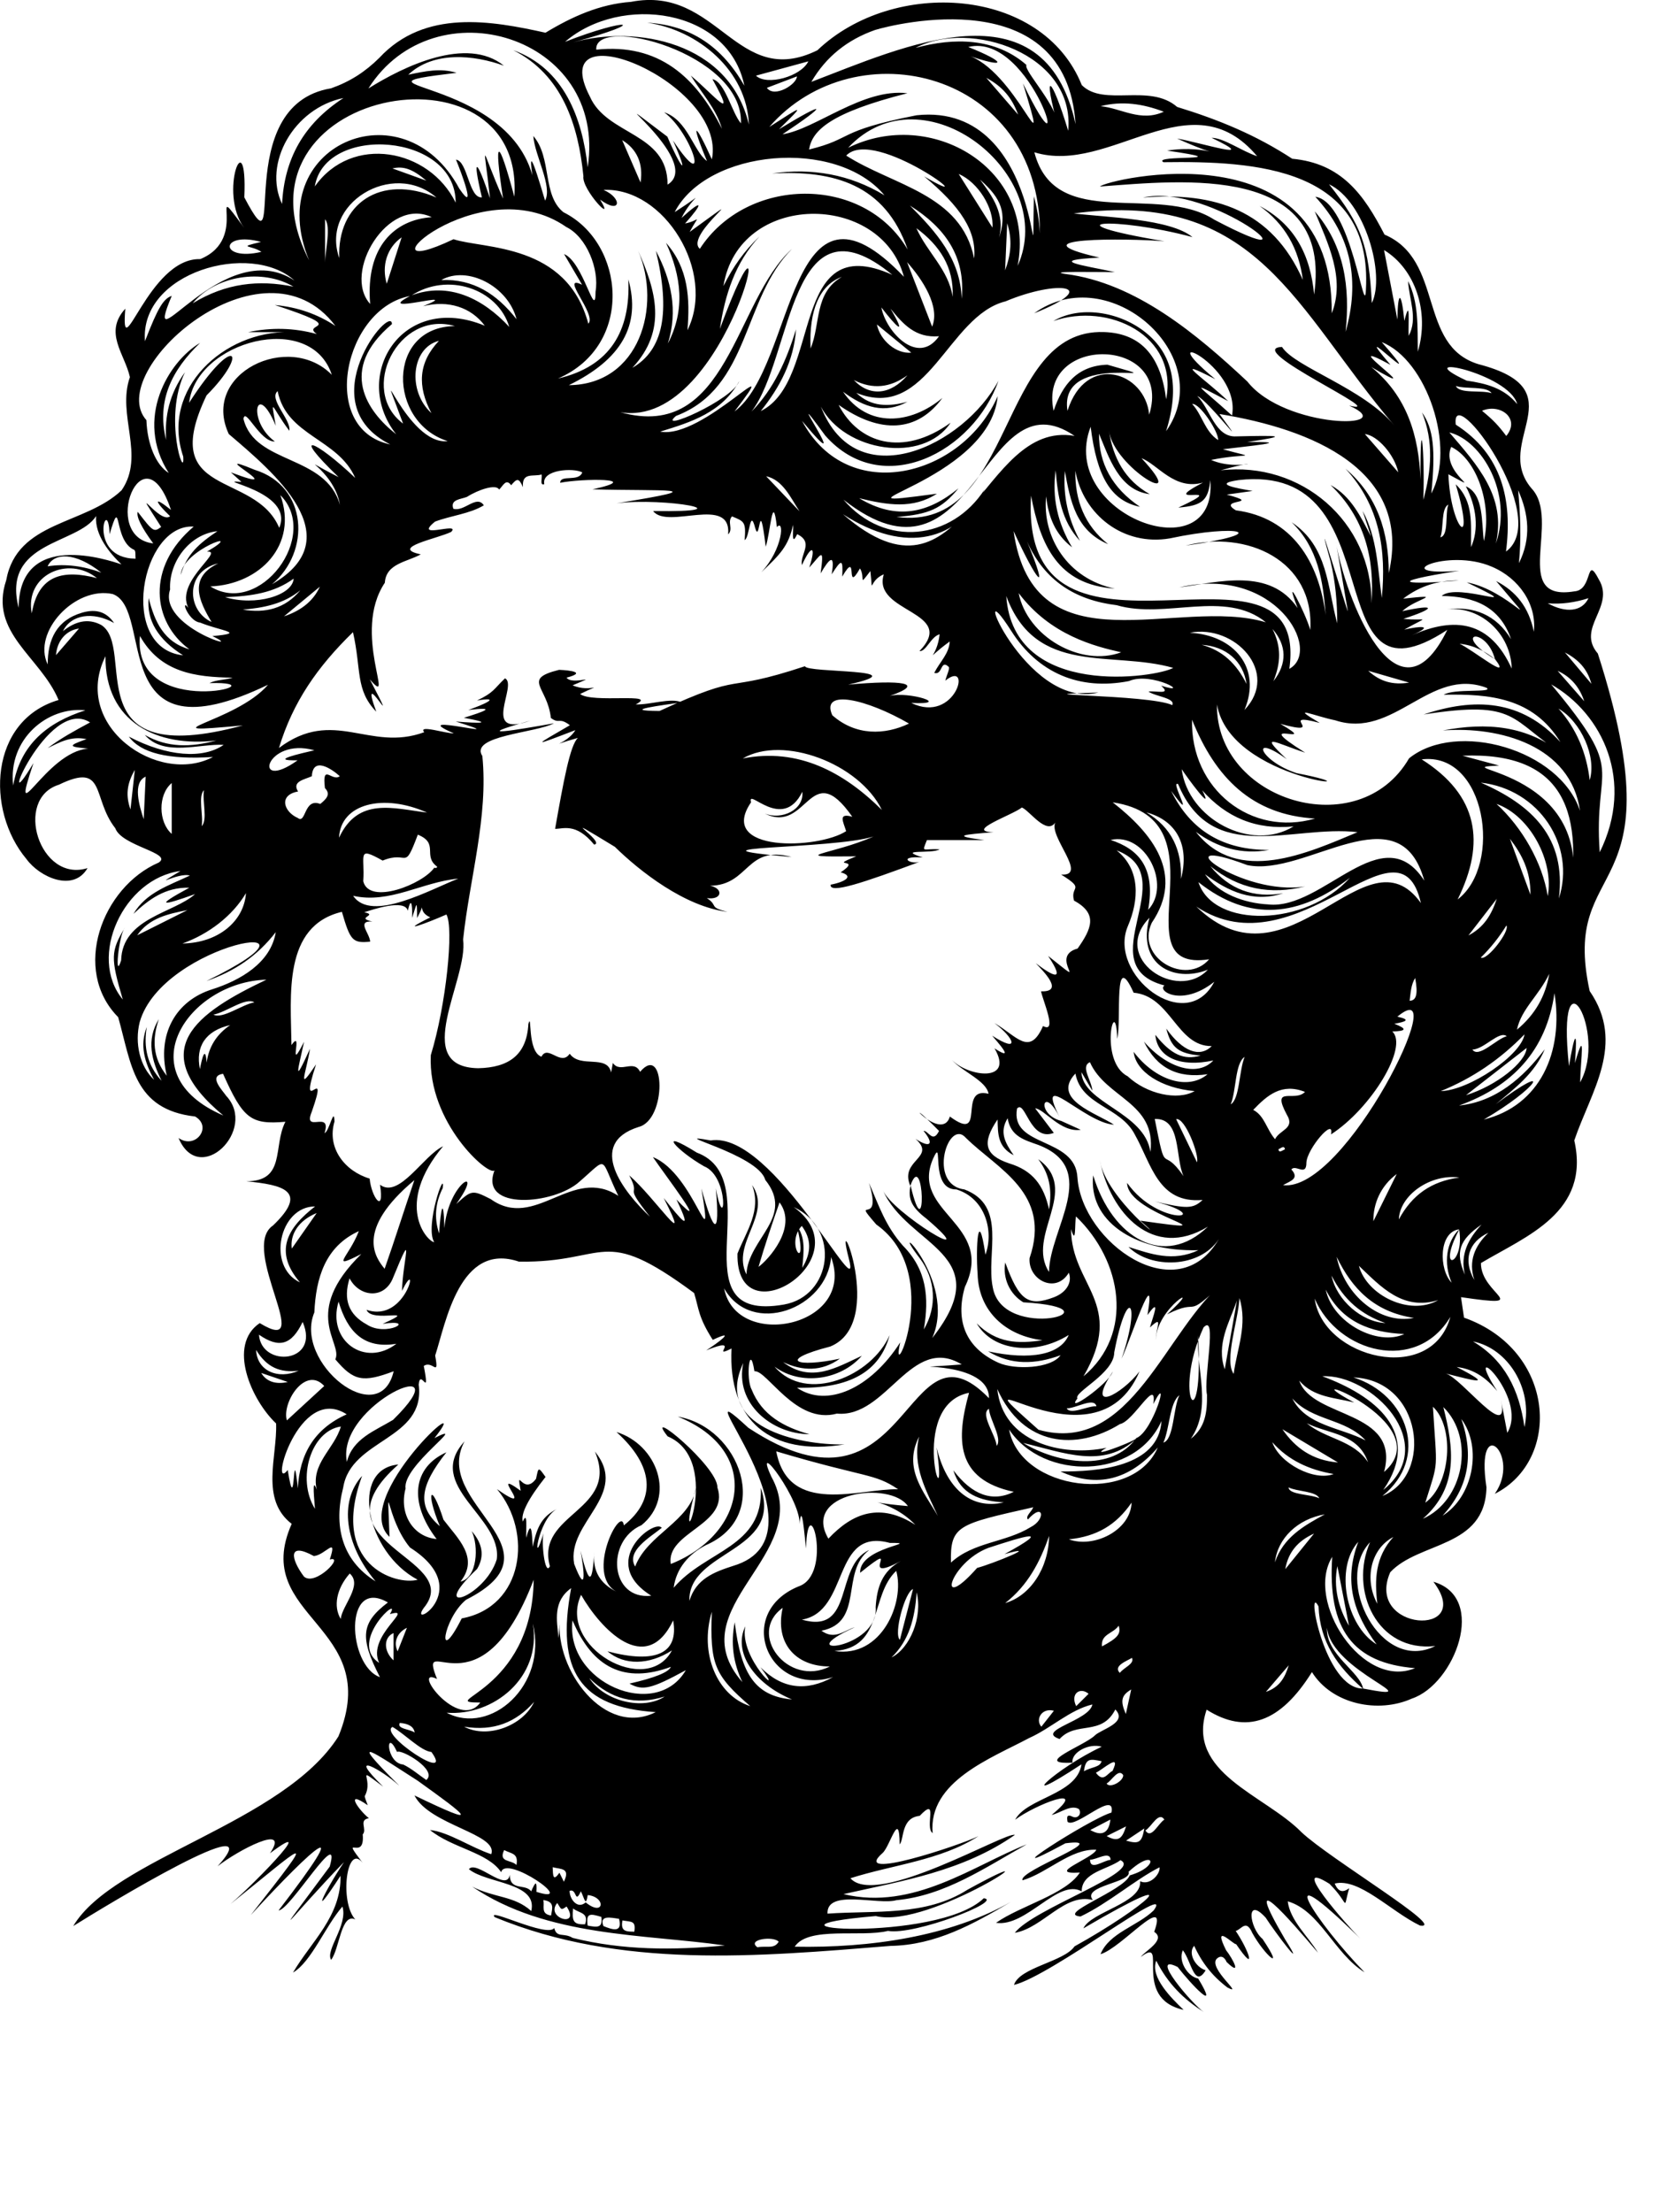 <svg width="750" height="1000" xmlns="http://www.w3.org/2000/svg">

  <path d="m 180.21 806.97 c -7.39 -6.8 -24.43 -16.35 -6.96 0.68 c -13.41 -9.99 -4.13 -3.79 -8.27 4.09 c -0.41 0.3 0.79 2.81 1.25 4.29 c -10.57 -7.38 -4.29 2.02 0.54 5.87 c -4.83 0.76 -0.66 5.04 -2.79 7.32 c 1.13 12.91 -10.71 -1.25 -0.05 12.84 c -7.2 -9.21 -10.55 17.69 -3.31 25.6 c -6.42 -3.2 -7.17 13.53 -10.93 18.26 c -2.74 -4.33 7.71 -15.74 5.12 -24.09 c -7.68 8.76 -14.05 25.01 -22.35 29.84 c 8.24 -14.03 21.81 -25.43 21.49 -43.77 c -14.2 21.95 -7.84 7.96 1.57 -6.17 c -23.87 24.6 -36.8 42.88 -6.46 2.04 c 5.51 -19.56 -18.17 20.02 -23.11 19.79 c 35.32 -45.87 16.31 -29.31 -12.57 2.1 c 32.07 -40.88 24.93 -32.17 -11.28 -3.29 c 9.14 -6.85 44.2 -42.79 19.95 -24.62 c 9.52 -14.04 -14.77 -1.2 -23.66 5.87 c 25.6 -28.38 -50.96 18.03 -65.27 27.02 c 18.21 -30.7 94.99 -46.43 119.88 -85.73 c 20.74 -50.5 -40.06 -53.49 -21.13 -96.07 c -14.41 -11.12 -6.46 -30.44 -7.05 -45.38 c -11.24 -10.65 -22.12 -35.43 -7.4 -45.37 c 26.06 15.87 -9.55 -33.69 6 -44.12 c 16.36 -15.65 4.47 -18.36 -12.11 -19.99 c 18.07 0.05 11.97 -15.74 17.71 -26.9 c -15.65 1.34 -19.09 -1.32 -28.18 -21.68 c -6.73 0.97 -0.48 7.22 1.44 9.99 c 14.29 15.25 -12.17 41.38 -21.56 19.02 c 7.57 5.4 15.51 -5.05 7.49 -9.71 c -27.9 -3.17 -28.76 -23.73 -34.79 -44.91 c -21.18 -21.41 -7.31 -58.79 18.31 -69.87 c 6.65 -4.31 -16.76 -7.42 -19.61 -15.53 c -10.74 -13.69 -3.92 -30.12 -25.47 -19.68 c -20.66 6.4 -8.7 44.55 12.92 37.7 c -6.36 11.03 -21.59 4.19 -27.61 -4.09 c -18.56 -22.13 -16.75 -62.68 14.52 -71.9 c -8.18 -19.61 -31.65 -30.3 -23.67 -54.13 c 4.88 -26.95 35.56 -24.86 52.16 -40.66 c 10.86 -15.8 -2.28 -33.98 3.76 -51.15 c -2.38 -10.65 -11.97 -20.1 -2.08 -30.94 c -2.33 28.38 10.33 -23.13 33.89 -22.41 c 23.18 -9.58 2.05 -38.34 19.84 -14.13 c -11.9 -15.88 1.59 -49.2 0.07 -13.79 c 20.55 39.01 -7.29 -41.62 39.22 -49.28 c 8.55 -3.03 15.37 -7.4 21.82 -13.79 c 20.6 -22.18 50.75 -16.75 75.11 -11.35 c 11.97 -7.25 24.51 -12.91 38.65 -13.95 c 39.35 -7.71 47.69 39.91 84.29 21.88 c 34.28 -32.74 101.64 -28.79 119.51 15.75 c 10.02 9.99 30.62 -1 43.11 9.87 c 18.92 5.81 35.63 12.69 52.04 23.42 c 22.18 2.09 32.28 15.97 41.71 34.28 c 27.17 11.57 14.8 50.16 42.48 58.59 c 45.17 11.72 6.02 34.88 23.94 56.1 c 13.68 14.37 -9.7 51.42 19.43 46.58 c 8.51 -0.54 5 -16.95 11 -5.45 c 7.63 12.63 -10.42 21.83 -0.41 33.58 c 36.74 114.62 -17.29 90.19 -3.69 152.55 c 16.41 23.86 0.59 45.3 -6.96 67.53 c 7.34 32.51 -21.59 43.16 -42.19 55.42 c -0.21 14.22 24.74 20.36 -9.02 15.42 c 0.48 3.27 0.93 6.3 1.36 9.26 c 41.67 14.77 44.19 64.4 13.91 79.65 c 12.22 -17.46 -9.01 -37.47 -3.76 -2.95 c -0.55 27.61 -30.45 24.38 -43.51 38.4 c -11.66 26.77 38.75 29.71 19.52 4.29 c 24.66 7.11 9.6 46.35 -9.71 52.8 c -15.19 6.83 -36.07 2.66 -45.2 -11.97 c -14.27 22.85 -29.68 28.3 -47.61 16.99 c -9.62 28.63 26.23 38.43 42.9 55.4 c 12.58 11.92 66.47 44.04 53.56 42.19 c -13.35 -6.47 -27.44 -21.67 -38.56 -18.99 c 1.78 4.19 3.98 4.01 6.56 2.12 c -3.12 10.6 0.52 7.39 -8.92 -2 c -19.5 -12.21 8.64 19.58 13.93 24.77 c -42.73 -41.85 -19.28 -6.45 1.95 15.23 c -13.65 -8.36 -20.21 -27.88 -34.75 -32.08 c 1.09 8.8 9.35 15.95 13.67 23.22 c -12.51 -14.76 -35.55 -41.31 -14.89 -6.07 c 10.46 16.55 -4.43 -3.01 -8.75 -9.77 c -9.18 -10.07 -7.4 4.58 -1.44 9.6 c 10.59 15.75 0.95 7.38 -4.58 -2.61 c -2.85 -6.56 -4.89 -1.66 -7.53 -0.98 c 5.81 8.52 9.94 20.27 0.19 5.96 c -1.02 0.49 -11.02 -10.24 -4.55 2.74 c 3.02 3.82 7.43 12.26 0.26 5.35 c -1.13 -2.67 -2.94 -3 -4.49 -1.47 c -4.04 4.27 12.89 17.15 4.83 12.97 c -6.71 -5.1 -11.5 -11.09 -15.01 -18.83 c -2.96 3.16 0.36 9.5 5.18 11.07 c -5.07 8.3 -6.47 -4.16 -10.31 -9.08 c -2.29 5.07 2.39 12 6.93 12.8 c 10.1 16.68 -3.39 2.39 -9.28 -5.23 c -13.6 -6.78 7.03 17.29 11.81 20.34 c -8.97 -5.63 -16.27 -12.82 -21.49 -23.18 c -2.93 7.42 7.06 17.13 12.37 22.23 c -24.1 -5.39 -6.21 -33.78 -19.36 -23.92 c 1.92 -2.73 11.61 -7.75 6.07 -11.35 c 6.6 -18.46 -14.68 7.33 -24.27 10.1 c 3.91 -9.71 16.72 -12.67 24.07 -19.82 c 9.89 -13.96 -46.3 29.64 -63.19 33.71 c 2.51 -7.96 22.59 -10.43 27.37 -17.42 c 31.61 -17.46 54.89 -37.93 4 -8.14 c 3.41 -7.49 26.53 -11.42 25.66 -21.3 c 4.41 2.15 9.21 -3.3 8.78 -6.31 c -11.19 5.69 -23.18 16.29 -35.73 22.24 c -11.27 -0.98 19.43 -11.57 22.26 -18.58 c 13.6 -3.97 11.39 -12.62 -0.55 -1.62 c 1.86 4.85 -21.44 6.31 -16.13 12.76 c -12.79 -3.32 -22.46 12.54 -35.29 14.83 c 8.18 -10.88 58.42 -27.82 47.76 -32.84 c -5.86 4.29 -17.59 5.45 -17.51 14.1 c -10.65 -6 -24.96 16.26 -38.74 14.21 c 11.13 -7.82 31.46 -12.77 37.91 -22.73 c -16.01 0.99 5.91 -6.35 7.44 -10.31 c -11.78 -0.5 -21.95 10.42 -33.35 13.82 c -2.31 -4.2 41.81 -19.62 19.37 -16.73 c -36.9 19.93 10.97 -11.12 20.84 -13.89 c 1.94 -10.62 -16.44 7.54 -19.89 4.16 c -0.29 -1.96 -0.53 -3.69 2.47 -2.21 c 2.34 0.93 4.11 -1.61 2.66 -3.56 c -3.75 -2.15 -8.45 1.9 -12.31 2.68 c 17.83 -14.58 -7.74 -4.48 -16.49 2.17 c 5.25 -9.96 28 -11.31 29.98 -25.05 c -32.41 21.33 -11.52 1.67 9.17 -7.96 c -5.71 -1.74 -13.94 2.57 -13.22 7.22 c -18.57 0.92 5.53 -7.76 10.12 -12.33 c 2.91 -2.82 15 -5.7 9.24 -11.73 c -6.23 12.27 -17.66 5.07 -25.21 13.36 c -11.21 -3.83 13.53 -8.21 14.83 -15.62 c -10.19 2.44 -18.78 10.81 -28.55 15.16 c -17.15 9.16 -45.71 19.62 -43.67 43.01 c -3.77 -2.68 2.94 -17.06 -5.85 -7.81 c -8.56 0.87 -6.96 10.66 -9.06 12.9 c -0.1 -16.17 -4.2 0.6 -7.66 3.85 c -15.15 13.22 35.14 -3.52 43.29 -7.57 c -17.14 10.98 -38.61 12.88 -57.89 19.02 c 11.84 13.48 70.32 -21.25 74.35 -19.59 c -23.49 16.44 -50.77 20.76 -77.49 26.76 c 31.6 7.62 58.84 -13.01 82.86 -22.49 c -18.71 10.44 -36.96 23.19 -58.9 25.23 c -8.15 2.39 -31.67 -5.25 -31.17 6.09 c 21.53 -1.53 44.29 1.3 63.28 -10.81 c 47.4 -26.05 -16.97 18.03 -41.45 11.9 c -66.1 5.66 27.7 12.4 48.81 -8.05 c 9.14 1.12 -31.36 16.87 -43.32 14.76 c -12.13 3.06 -35.99 -2.28 -42.15 7.14 c 33.99 0.66 69.96 -4.56 97.67 -20.21 c -17.01 10.05 -33.97 19.5 -54.31 19.85 c -60.17 4.86 -121.91 10.56 -178.97 -12.99 c -4.04 -4.71 23.67 9.43 26.9 4.92 c 1.15 4.65 4.27 1.94 8.34 4.46 c 22.75 5.65 45.49 5.62 68.79 3.42 c -36.46 -5.23 -80.35 -3.66 -114.21 -26.58 c 10.31 5.2 18.92 4.04 26.69 11.01 c 3.12 -12.97 -20.27 -12.35 -28.19 -18.92 c 3.33 -4.33 17.21 10.73 18.48 2.54 c 0.04 7.49 7.04 3.85 9.68 7.49 c 2.01 -4.65 2.62 -4.86 2.37 0.22 c 19.47 6.23 -13.99 -17.17 -15.94 -8.87 c -6.04 -9.04 -22.08 -10.85 -32.18 -19.08 c 8.29 0.82 18.66 7.97 27.68 10.93 c 3.38 -9.14 -27.97 -13.13 -34.71 -26.57 c 31.22 15.05 24.03 9.55 1.47 -6.65 c -19.16 -12.2 -33.33 -22.61 -8.55 2.03 Z m 16.52 -194.23 c 1.89 10.39 -1.17 1.9 -5.15 4.73 c 3.02 15.65 -1.64 0.66 -2.28 8.44 c 3.17 25.05 -30.6 24.36 -34.14 46.49 c -4.34 16.95 -0.96 32.73 14.64 42.43 c -13.91 -16.56 -16.63 -36.14 -6.1 -47.68 c -14.79 40.17 15.19 49.63 25.12 46.95 c -23.45 -12.42 -30.81 -50.09 -8.73 -52.09 c -40.27 35.55 28.04 41.62 12.35 63.71 c -10.49 12.78 23.98 -6.37 -7.07 -26.17 c -11.12 -13.24 -10.31 -35.79 -9.28 -4.83 c -18.4 -17.28 40.24 -69.74 20.32 -44.65 c 16.61 -8.44 -14.67 12.56 -13.05 22.77 c -3.11 11.51 3.46 21.93 14.02 22.86 c -12.65 -16.57 -10.86 -32.35 4.44 -39.21 c -12.3 15.56 -13.26 24.58 -2.96 33.41 c -6.5 -15.43 -4.12 -20.82 1.63 -2.94 c 6.34 8.43 16.28 17.1 7.69 27.98 c 7.62 -1.68 8.34 -15.98 5.06 -22.8 c 4.8 5.43 5.99 11.21 2.44 17.09 c -23.12 21.97 3.57 12.8 8.88 -4.31 c 2.66 -19.16 -32.94 -33.22 -14.55 -53.37 c -15.3 28.45 46.4 48.45 0.67 71.61 c -10.45 8.59 -13.51 31.19 -1.94 8.42 c 28.09 -5.21 32.24 -38.95 15.93 -58.44 c 19.32 13.51 -5 -10.7 10.72 0.75 c -2.12 -11.79 0.96 2.65 6.95 -5.44 c 1.12 -5.21 0.89 -5.6 4.28 -0.81 q -11.77 14.85 -10.28 20.19 c 2.31 -5.43 1.39 3.72 1.54 7.32 c 2.49 -9.24 2.62 -1.39 2.98 4.13 c 1.87 -9.69 4.6 -13.91 10.85 -17.14 c -8.89 4.88 -11.41 29.45 -5.83 10.33 c -1.41 3.49 0.4 20.46 2.72 15.52 c -6.68 -24.05 31.78 -24.92 20.34 -51.82 c 15.95 19.53 -12.83 31.9 -9.38 50.76 c 5.73 14.96 4.58 3.04 2.87 -5.97 c 4.32 17.52 5.34 13.59 6.28 0.4 c -1.03 8.57 2.5 14.45 9.98 18.13 c -14.37 -7.78 2.24 -39.75 3.33 -29.96 c 14.78 -11.71 13.7 -26.83 -3.33 -42.21 c 18.48 5.7 27.03 29.41 11.32 42.11 c -16.34 7.1 -14.29 34.02 4.43 31.9 c -24.49 -15.23 1.51 -35.06 4.72 -30.69 c -5.3 4.33 -16.2 10.41 -12.03 17.5 c 5.61 -14.73 25 -20.37 27.53 -35.68 c -11.18 40.88 13.72 -11.95 -12.85 -23.18 c -11.44 -14.46 22.78 13.6 22.51 23.11 c 5.67 16.86 -23.38 20.12 -21.08 34.6 c 34.52 -13.74 41.16 -51.4 3.16 -66.63 c 28.22 4.88 42.96 45.08 12.63 58.14 c -7.55 3.92 -13.32 10.37 -14.48 19.22 c 14.51 -17.02 40.75 -18.25 39.38 -45.17 c 9.99 29.08 -32.9 28.24 -32.27 51.1 c 2.99 -9.99 11.23 -13.04 19.77 -15.81 c 46.73 -13.84 -27.2 -93.89 6.87 -62.43 c 73.99 48.82 69.93 -53.39 108.79 -13.37 c 0.27 -19.25 -50.68 -12.21 -12.31 -15.26 c -22.88 -13.83 -33.86 24.33 -56.43 22.22 c -18.62 5.14 -31.66 -19.86 -37.29 -19.13 c -2.16 -13.67 -3.95 3.34 -1.3 8.17 c 4.61 11.64 14.63 17.09 26.19 20.3 c -17.24 -0.18 -33.86 -14.02 -29.93 -32.2 c -13.61 28.72 24.88 37.25 45.74 36.79 c -33.62 5.47 -52.71 -10.85 -51.05 -43.37 c -10.1 5.15 5.34 -5.95 -11.47 0.86 c 4.83 -3.01 14.49 -10.16 2.98 -4.75 c -6.59 -10.35 -6.2 -13.85 -8.42 -21.17 c -42.52 -31.44 -38.46 -13.59 -79.19 -14.19 c -26.85 -9.15 -33.06 27.69 -37.89 42.49 Z m -49.84 -256.5 c -1.36 -11.65 3.23 -2.63 6.72 -5.38 c -3.62 -3.26 -12.14 -9.09 -12.63 0.02 c -3.38 1.55 -9.13 2.32 -6.23 6.9 c -8.95 1.61 -6.47 9.18 -0.13 11.97 c 3.81 2.94 2.71 -9.27 10.16 -6.33 c 2.84 -2.3 4.84 -4.39 2.12 -7.18 Z m 324.72 107.6 c 6.51 3.46 -0.21 -11.65 -0.97 -15.72 c 10.57 0.35 1.25 -8.87 -2.41 -12.73 c 7.15 5.44 14.06 9.43 5.6 -3.28 c 20.71 16.42 -0.48 0.44 13.34 -3.34 c 6.24 -8.86 9.38 -15.71 -1.63 -21.66 c -1.93 -6.85 5.47 -4.73 -5.82 -11.79 c 12.51 0.88 -5.76 -17.24 -2.64 -23.5 c -4.03 5.8 -11.52 -5.31 -15.1 -6.8 c -4.43 3.47 -26.15 10.86 -12.81 11.16 c -13.36 1.08 -19.81 1.59 -4.14 3.56 c -8.66 0 -17.32 0 -25.98 0 c -2.47 6.14 -1.92 3.66 5.73 4.2 c -3.55 2.17 -19.96 -0.32 -7.63 3.68 c -12.31 -0.87 -5.24 3.84 -0.64 1.67 c -26.31 9.78 -41.61 14.96 -41 10.62 c 6.84 -1.31 10.6 -3.93 4.55 -5.58 c 10.32 -6.92 -6.57 -1.84 7.03 -7.23 c -33.84 0.37 -10.22 -0.89 7.79 -8.96 c -18.48 5.88 -93.19 4.3 -37.04 9.25 c -20.64 -5.58 -18.98 12.78 -36.84 13 c 6.18 1.19 5.52 6.59 -1.45 5.59 c 5.42 3.53 0.48 4.05 9.38 6.21 c -19.32 -2.31 -39.81 -18.43 -50.96 -29.39 c -29.87 -18.17 -3.43 -1.8 -9.37 -1.01 c -8.28 -10.09 -14.14 -6.99 -17.65 -7.13 c 3.77 -21.29 6.76 -37.91 10.33 -41.12 c -16.28 4.64 -4.88 2.96 -1.18 -3.49 c -20.42 7.82 -18.57 7.17 -2.46 -2.22 c -5.15 -3.87 -4.57 -0.29 -8.61 -3.29 c -1.5 -14.22 -13.28 -17.5 3.73 -21.75 c 5.35 0.23 12.34 1.19 3.37 3.53 c 2.57 3.75 16.32 -2.24 2.73 3.47 c 8.1 3.57 15.43 -1.98 3.39 3.92 c 5.36 4.32 35.99 -0.83 25.15 4.7 c 6.39 0.28 15.88 -3.15 20.76 -0.92 c -8.07 1.23 -28.98 3.78 -10 3.9 c 39.89 -18.39 27.29 -7.49 65.75 -20.23 c 0.59 3.18 52.23 0.99 19.53 8.32 c 24.26 -2.21 35.54 -0.75 18.79 5.12 c 8.43 -2.24 28.79 4.1 9.75 3.16 c 20.16 9.79 27.83 -20.09 15.37 -10.08 c 0.71 -2.72 2.19 -5.62 1.52 -6.25 c -3.81 -3.59 -2.64 3.94 -6.52 2.75 c 2.5 -4.98 6.75 -8.72 7 -14.21 c -12.92 9.47 -5.7 7.77 -4.57 -3.24 c -3.96 1.01 -6.15 7.99 -9.1 7.57 c 17.45 -18.09 -21.62 -17.26 -16.13 -34.67 c -7.14 2.81 -4.72 10.5 -6.07 -1.5 c -5.71 7.41 -2.1 3.11 -4.7 -1.19 c -6.97 12.34 -0.47 -9.29 -8.03 3.7 c 0.44 -8.37 -0.38 -7.81 -4.77 -1.02 c 1.66 -9.82 -1.06 -7.24 -4.99 -0.42 c 1.7 -12.6 0.3 -8.55 -5.16 -2.65 c 3.36 -10.04 0.92 -10.49 -3.3 -1.09 c -1 -4.9 5.6 -10.24 -2.15 -14 c -2.83 6.11 -1.56 -2.07 -1.84 -4.21 c -2.14 9.73 -5.93 13.39 -14.38 21.46 c 9.93 -10.69 10.46 -24.41 7.06 -20.43 c -1.91 -16.95 -2.99 2.95 -5.06 8.86 c -3.03 -25.04 -2.48 -0.64 -4.75 -8.43 c -2.42 -9.56 -2.46 4.33 -4.76 5.42 c 0.6 -8.21 -0.08 -8.39 -5.74 -10.71 c -2.3 2.61 0.75 5.7 -1.74 8.13 c 1.56 -17.93 -27.45 -1.96 -33.9 -10.54 c 43.61 0.68 5.27 -6.24 -16.57 -3.51 c 46.2 -7.46 21.2 -5.39 -10.86 -6.31 c 24.08 -5.22 -4.95 -4.93 -14.6 -2.95 c 0.07 -3.91 8.34 -0.21 10 -4.7 c -3.92 -2.17 -18.52 -1.33 -17.18 5.31 c -2.15 0.78 -0.88 -2.57 -1.2 -4.37 c -3.74 1.15 -9 -1.25 -8.45 5.74 c -1.83 -4.31 -2.73 -4 -5.33 -0.87 c -2.33 -3.26 -3.66 0.27 -5.44 1.96 c -1.28 -2.67 -9.36 0 -14.52 3.29 c -2.73 1.12 -7.76 1.1 -6.17 5.38 c 4.96 1.49 10.49 -6.51 13.78 -1.56 c -6.4 3.87 -14.92 4.65 -22.07 7.37 c -10.38 8.46 11.88 -0.18 7.32 4.64 c -6.17 3.06 -28.11 7.12 -13.76 10.16 c -6.16 3.45 -15.7 4.08 -16.24 12.82 c -15.22 22.7 5.29 57.78 -6.79 43.68 c 15.57 29.83 -5.8 -9.01 2.92 14.62 c -9.57 -9.9 -6.65 -18.87 -10.54 -35.95 c -16.06 15.65 -27.16 31.55 -33.46 52.35 c 24.82 -18.6 40.82 1.97 65.68 -7.13 c -3.03 -3.6 10.12 0.7 13.36 0.52 c -23.28 -10.18 31.05 4.07 0.87 -5.35 c 11.08 0.89 17.62 0.89 3.69 -1.69 c 8.95 -2.76 15.71 -5.14 1.98 -3.53 c 7.14 -2.49 15.42 -6.19 3.95 -4.27 c 7.74 -3.7 7.48 -5.1 12.65 -10.03 c 6.06 2.84 -11.49 27.33 11.49 19.11 c -29.2 8.17 -5.73 4.12 10.67 1.22 c -8.21 4.36 -38.39 5.57 -32.39 14.8 c 2.75 27.54 -5.78 55.34 -8.7 82.92 c 2.45 18.14 -24.15 57.69 6.84 58.19 c 13.79 -0.3 21.92 -5.96 22.67 -20.03 c 1.73 -5.89 -0.71 12.44 5.89 14.83 c 2.96 -5.71 8.73 4.59 12.79 -1.35 c 4.76 6.75 16.93 0.12 18.71 8.48 c 0.27 -1.48 0.47 -2.53 0.8 -4.31 c 3.34 4.9 9.49 -1.87 12.3 4.01 c 11.38 -13.38 12.23 21.73 -0.67 24.93 c -23.81 7.55 -6.77 29.48 5.12 40.55 c -12.75 -16.1 -3.55 -7.75 -9.36 -18.69 c 11.87 10.32 29.01 36.52 15.59 10.24 c 7.83 9.83 13.58 16.96 5.76 0.68 c 15.99 16.61 -5.18 -11.11 -10.64 -19.16 c 18.8 7.41 27.66 49.26 21.93 14.18 c 5.52 20.26 8.52 22.65 6.52 -0.07 c 4.1 22.63 6.37 -5.32 -5.35 -9.97 c -12.47 -7.13 -21.84 -17.77 -3.24 -6.17 c 33.16 12.39 -10.22 77.37 39.43 68.67 c 21.48 -3.81 25.86 -33.99 4.37 -44.07 c 32.01 23.11 -26.25 60.22 -25.43 21.03 c 4.06 -10.16 10.98 -19.56 6.61 -30.98 c 9.31 13.45 -9.61 26.33 -2.56 40.4 c 0.68 -16.21 22.08 -25.82 8.5 -42.74 c -3.09 -11.66 -46.65 -21.7 -24.65 -17.81 c 28.48 -4.62 69.17 78.59 62.38 53.15 c -7.25 -28.04 17.74 29.42 -8.35 40.01 c -24.22 6.28 -15.42 9.69 4.36 5.48 c -8.28 5.92 -16.87 5.65 -25.66 1.57 c 12.67 9.62 24.01 2.47 35.59 -2.87 c -9.58 11.04 -27.66 13.69 -39.47 4.9 c 14.47 16.84 43.91 4.28 52.04 -14.23 c -4.43 16.6 -18.14 24.25 -41.89 23.78 c 13.61 9.25 33.33 0.32 46.69 -20.52 c -5.27 22.81 20.58 -31.06 -10.84 -53.29 c -11.98 -13.81 3.14 2.03 -3.3 -18.82 c 4.58 10.57 7.48 19.51 15.36 28.42 c 10.72 10.82 11.92 23.36 9.43 37.84 c 6.13 -10.28 5.32 -22.69 -1.81 -32.14 c -16.3 -21.26 17.31 9.68 5.62 36.04 c 30.29 -38.48 -11.37 -41.28 -22.38 -67 c 3.75 10.11 47.16 36.49 19.74 13.01 c -6.36 -4.86 -8.55 -8.71 -7.15 -14.97 c 7.35 31.06 6.18 -17.79 -0.12 0.16 c -5.1 -11.79 12.06 -12.63 2.35 -21.24 c 6.85 4.44 8.49 2.34 3.62 -3.61 c 2.31 -0.08 4.15 5.8 7.02 0.03 c -20.47 -20.9 0.9 6.26 4.91 -6.5 c 16.95 12.47 3.11 -13.93 17.45 -10.29 c -0.86 -5.84 -12.06 -10.15 -16.54 -15.31 c 7.31 7.65 28.37 10.38 19.26 -5.23 c 9.96 6.49 1.02 -3.17 -1.08 -5.74 c 12.85 8.27 10.1 1.09 1.01 -5.7 c 10.12 5.82 15.86 15.34 21.99 1.36 Z m -206.83 396.12 c 8.29 6.71 9.38 -2.39 0.93 -3.33 c -0.94 5.49 -1.38 1.8 -3.11 -1.7 c -2.83 6.14 -1.73 -1.47 -5.09 -0.2 c -0.05 3.6 3.48 8.55 7.26 5.23 Z m 95.37 -306.04 c 4.14 5.54 3.21 11.92 2.54 19.19 c 4.31 -7.15 4.06 -13.16 -0.22 -18.95 c -8.01 8.53 3.62 22.85 -2.33 -0.25 Z m 315.83 -255.87 c -4.65 -3.65 -9.67 -6.44 -16.14 -7.04 c 5.73 2.51 24.3 17.72 15.98 6.87 c -4.04 -14.97 -20.3 -12.01 0.16 0.17 Z m -16.17 257.51 c -10.91 20.58 2.57 16.72 -0.16 0.14 c -9.27 1.2 -9.24 18.14 -3.39 24.13 c -3.82 -8.88 -2.4 -18.58 3.55 -24.27 Z m -78.02 -51.6 c -7.3 -13.64 3.46 -5.48 8.18 -10.38 c -10.57 -4.15 -17.03 1.48 -23.41 8.13 c 5.13 2.65 5.97 8.73 9.87 13.25 c 2.04 -4.28 9.17 -4.76 5.36 -11.01 Z m 34.54 259.33 c 32.04 6.2 -14.21 -7.31 -16.45 -27.46 c -0.47 12.25 15.1 19.82 16.37 27.63 c -11.59 -10.1 -19.56 -21.16 -20.16 -37.27 c -5.94 -11.54 2.57 37.55 20.24 37.1 Z m -467.24 -58.33 c 3.59 -11.04 -1.95 -2.03 -7.2 -1.56 c -11.94 -6.59 -10.43 1.33 -4.47 9.28 c 5.14 4.57 18.67 -9.77 11.67 -7.72 Z m 392.55 -101.28 c -0.95 15.68 6.45 32.47 -3.29 46.69 c 6.65 -5.18 7.4 -12.22 7.31 -19.89 c -1.71 -7.08 4.87 -37.29 -1.57 -30.42 c -14.34 31.25 0.3 53.13 -2.45 3.62 Z m -99.9 105.08 c 6.95 -1.84 29.97 -11.19 12.36 -6.23 c 22.56 -12.33 9.04 -8.16 -7.29 -2.83 c -17.51 6.62 -24.08 30.54 -5.08 9.06 Z m 220.93 -488.93 c 8.33 3.55 7.01 16.84 8.18 24.76 c 3.82 -16.92 -3.44 -37.12 -14.79 -42.58 c -5.14 11.48 16.71 21.99 -1.27 12.38 c 0.98 25.15 12.64 35.88 3.31 4.53 c 8.24 7.91 6.8 17.96 6.91 28.41 c 3.63 -7.86 2.55 -18.29 -2.34 -27.5 Z m 15.96 413.34 c 0.89 4.66 1.79 9.33 2.78 14.51 c 9.9 -16.3 -21.69 -45.35 -4.54 -18.84 c -4.72 -5.71 -10.3 -9.95 -18.35 -10.92 c 17.38 8.95 8.23 6.25 -4.95 2.95 c 7.25 2.03 29.06 31.59 25.05 12.3 Z M 464.03 29.35 c -1.43 2.65 14.72 18.86 14.54 28.77 c -7.66 -27.52 -3.28 -24.06 4.34 0.99 c 3.27 -34.88 -44.48 -50.44 -68.99 -37.46 c 17.31 -4.74 36.04 -4.62 50.11 7.7 Z M 15.13 344.92 c -11.21 33.44 5.58 -5.27 24.77 -6.51 c -8.16 -0.84 -10.13 -1.07 -0.78 -4.3 c -7.32 -1.54 -12.36 1.61 -17.57 4.05 c 6.22 -4.6 12.06 -7.77 19.17 -11.6 c -19.38 -12.5 -43.97 49.39 -25.59 18.36 Z m 41.33 74.36 c -2.89 3.72 -4.76 24.61 -1.7 14.84 c 0.52 -19.17 23.9 -21.37 33.43 -29.96 c -14.94 5.38 -18.68 5.81 -2.58 -2.89 c -11.02 -0.25 -18.36 5.35 -25.27 11.83 c 5.69 -9.67 16.07 -12.84 25.5 -17.32 c -5.37 -1.64 -18.87 6.83 -4.26 -2.05 c -25.65 3.28 -42.12 38.78 -26.07 58.08 c -5.57 -18.91 -5.48 -21.74 0.94 -32.53 Z M 185.72 133.76 c -29.92 4.97 -42.2 60.23 -9.29 67.14 c -37.13 -18.69 0.74 -64.09 0.75 -54.39 c -24.57 20.64 -11.13 39.58 1.92 49.79 c -20.77 -26.41 2.73 -64.58 40.07 -49.05 c -6.22 -8.4 -16.58 -11.68 -27.91 -8.84 c 20.28 -8.24 -24.1 4.79 -5.61 -4.75 c 17.29 -6.65 32.93 1.53 44.59 14.13 c -5.23 -17.42 -28.13 -24.97 -44.52 -14.03 Z m 321.34 480.39 c 8.97 -26.28 2.53 -33.55 -3.33 -2.86 c -0.03 9.61 -18.57 18.08 -16.63 20.85 c -5.85 7.33 13.82 -6.33 15.98 -12.13 c -12.85 19.6 4.19 10.17 12.06 -0.06 c -20.29 47.83 -88.51 -11.85 -45.67 26.34 c 42.22 11.93 57.52 -46.09 84.42 -67.27 c -19.66 18.87 -10.1 6.96 -26.32 15.13 c 18.45 -16.49 -5.1 -2.96 -4.99 11.62 c -0.17 -5.64 3.69 -11.67 -2.72 -5.71 c 1.27 -4.65 5.23 -14.46 -1.11 -5.6 c 4.21 -25.2 -7.61 10.93 -11.69 19.7 Z M 312.3 34.17 c 10.66 8.93 21.34 22.38 9.78 1.62 c 5.76 1.2 8.78 15.3 12.89 19.97 c 1.15 -31.89 -66.48 -49.24 -65.41 -33.31 c 28.16 -2.96 45.01 12.22 56.82 35.76 c -2.62 -9.15 -9.19 -16.08 -14.08 -24.04 Z M 65.48 332.21 c 10.2 5.87 20.81 5.64 32.34 2.51 c -26.75 3.26 -50.45 -8.25 -50.13 -38.09 c -15.61 31.43 23.85 58.68 48.61 45.54 c -20.21 1.3 -32.56 -1.68 -38.04 -9.19 c 17.31 9.07 33.53 10.21 42.85 3.72 c -10.79 -0.63 -27.04 5.5 -35.64 -4.49 Z m 448.2 317.87 c 7.73 -3.01 15.71 -31.26 7.73 -15.4 c 1.74 -12.83 -8.88 7.84 -15.1 9.05 c -19.76 12.25 -43.9 10.1 -55.46 -15.86 c 2.52 23.94 28.9 30.85 49.41 26.57 c -9.2 5.2 10.12 -1.78 13.68 -4.3 c -15.04 14.25 -33.33 6.33 -51.39 2.13 c 15.74 9.46 39.97 13.18 51.13 -2.2 Z m -111.35 47.39 c -26.43 -7.24 -18 30.96 -39.82 34.67 c 24.03 6.83 14.46 -24.29 30.45 -31.48 c -13.26 10.05 -2.03 32.65 -21.59 36.48 c 5.96 4.4 10.34 -0.17 15.08 -1.57 c -31.12 14.07 11.12 10.03 9.42 -9.07 c 0.54 -8.84 2.88 -16.32 11.42 -20.87 c -20.97 11.21 2.23 -11.35 -18.44 5.33 c -0.46 -11.68 28.71 -13.62 13.47 -13.49 Z M 93.31 443.47 c 64.27 -31.35 -19.84 -17.79 -30.15 18.55 c -2.38 9.46 0.05 20.14 6.53 26.1 c -4.31 -7.93 -6.63 -15.54 -3.33 -23.89 c -1.59 9.22 0.31 17.41 6.68 24.33 c -4.43 -9.15 -7.09 -18.31 -1.23 -27.9 c -3.03 8.94 -2.92 17.45 3.6 25.62 c -4.56 -18.62 3.91 -33.91 20.62 -39.11 c 12.43 -3.98 26.38 -11.81 28.63 -25.8 c -8.28 10.74 -18.61 17.7 -31.36 22.1 Z m 104.25 315.48 c -12.28 -6.01 9.74 24.02 19.57 10.66 c -21.09 -0.08 23.52 -4.36 24.13 -55.5 c -24.56 64.32 -53.1 21.35 -43.69 44.85 Z m 148.15 -391.2 c 7.63 3.08 17.87 -1.64 17 -9.84 c -9 18.44 -25.12 -2.35 -23.17 4.75 c -15.65 22.9 30.49 21.28 42.98 13.05 c -1.3 -4.29 -3.85 -8.4 2.79 -6.5 c -19.25 -27.55 -20.09 8.16 -39.6 -1.46 Z M 205.02 108.14 c 13.86 4.53 51.16 1.63 60.95 38.18 c 4.04 -4.07 -13.41 -22.67 -2.83 -17.61 c -2.56 -4.36 -5.13 -8.72 -8.14 -13.86 c 8.76 3.48 14.23 30.82 14.24 16.93 c 1.73 -10.1 -3.99 -24.61 -13.22 -29.16 c -39.87 -27.78 -97.59 27.68 -51 5.52 Z m 96.68 -46.37 c 5.97 14.19 10.41 19.49 2.54 1.71 c 17.38 26.06 8.7 -3.43 -4 -12.72 c 10.64 3.44 13.38 17.81 19.37 22.04 c -7.55 -18.07 -5.62 -18.12 2.21 -0.76 c 7.07 -34.47 -76.29 -69.08 -55.14 -28.37 c 7.75 17.69 35.21 16.14 35.11 39.79 c 17.58 -10.64 -38.53 -50.56 -0.1 -21.69 Z m 134.94 452.57 c -7.99 -9.13 -17.49 21.18 -0.68 23.32 c 19.64 7.37 9.69 28.94 12.84 44.21 c 4.35 25.34 60.47 9.58 13.82 6.82 c -6.15 -3.72 -9.39 -10.84 -8.18 -18.01 c 6.24 17.18 10.38 20.13 22.05 15.71 c 5.58 -2.12 8.36 -6.71 6.7 -11.08 c -5.81 9.75 -18.46 3.33 -17.74 -6.59 c 10.08 -29.48 -14.54 -40.26 -28.81 -54.38 Z m 43.09 -7.65 c 2.95 1.34 5.9 2.68 8.85 4.02 c -9.12 1.36 -16.5 -9.46 -20.6 -9.69 c 2.8 3.69 5.6 7.37 8.43 11.08 c -10.86 4.23 -12.87 -15.23 -16.63 -10.99 c -3.23 17.74 26.42 12.63 27.31 31.22 c 2 29.11 44.97 60.31 63.95 27.76 c -8.66 13.25 -30.88 13.62 -40.87 3.56 c 10.17 3.22 20.04 6.88 31.59 1.49 c -29.82 0.77 -49.74 -13.82 -47.56 -33.83 c 8.75 28.69 32.25 42.2 51.87 23.17 c -24.83 15.18 -44.15 -6.14 -48.88 -30.07 c 2.81 17.85 33.97 40.86 18.28 27.37 c 46.15 6.56 -5.82 -2.21 -5.93 -17.06 c 14.58 20.39 41.1 15.9 12.54 8.39 c 14.44 3.39 17.28 3.37 21.59 -0.69 c -20.11 1.78 -23.1 -16.2 -30.65 -29.58 c -6.52 -12.65 -24.12 -12.98 -26.85 -27.55 c -11.15 11.77 9.9 18.03 17.44 23.12 c -13.42 -0.85 -35.94 -26.38 -24.68 -3.55 c -7.41 -14.65 -10.77 -1.27 0.77 1.83 Z m -307.96 28.83 c 8.64 6.56 19.7 -13.29 28.55 -17.36 c -22.15 26.46 -7.3 42.93 -4.03 43.36 c -4.34 -7.2 5.03 -33.85 3.88 -24.51 c -3.34 6.61 -4.01 13.44 -1.66 20.54 c 0.73 -11.18 2.01 -17.35 2.39 -2.37 c 1.85 -21 18.63 -29.26 5.35 -10.91 c 6.9 -6.24 7.12 -6.56 15.58 -2.24 c 20.22 14.47 36.75 -15.22 57.7 -1.46 c -8.62 -17.71 -4.17 -17.98 -17.56 -6.42 c -11.37 10.38 -45.59 13.32 -38.39 -5.12 c -2.36 3.04 -30.32 -21.37 -28.82 -52.07 c 6.89 -22.36 10.54 -57.75 7.04 -63.57 c -8.86 3.92 -22.9 9.07 -7.27 1.29 c -7.77 -3.36 -0.08 -10.76 -5.97 0.3 c -0.07 -9.32 -0.14 -6.09 -2.3 -0.05 c 0.27 -3.67 -0.1 -11.12 -1.89 -3.24 c -1.3 -5.53 -16.17 -0.46 -19.69 0.69 c 6.65 1.36 -4.35 2.42 3.61 4.17 c -7.29 -0.38 -1.17 5.2 -0.95 9.11 c -7.87 0.77 -8.98 -0.37 -12.77 -13.48 c -26.8 6.37 -23.07 37.89 -22.8 60.22 c 5.74 -8.1 -2.25 14.33 5.7 -1.5 c -2.67 12.52 -5.25 20.65 2.69 3.16 c -1.89 11.62 -6.08 20.25 2.73 7.07 c -8.59 26.29 6.48 -2.72 -1.94 21.41 c -4.23 10.18 9.2 -1.11 5.77 9.68 c 2.17 -0.78 4.33 -12.42 4.5 -5.24 c -3.57 11.95 4.7 22.45 15.89 25.78 c 0.82 8.65 6.85 16.42 4.68 2.77 Z m -5.2 -495.55 c 16 -10.01 44.46 -23.81 61.24 -10.27 c -13.6 -4.94 -31.86 -6.68 -43.25 4.08 c 7.62 -1.6 14.58 -3.12 21.84 -0.87 c -60.16 7.29 32.39 0.57 35.83 55.69 c -4.37 -24.64 -1.58 -17.39 4.19 2.08 c 3.47 -6.39 -4.69 -20.34 -5.32 -29.2 c 8.53 9.83 3.91 26.68 13.63 34.46 c 27.94 13.9 32.1 60.27 -2.51 75.18 c 23.67 -5.52 32.89 -21.53 31.84 -44.85 c 5.81 20.75 -3.17 36.24 -26.9 47.84 c 31.96 -0.25 42.09 -35.66 31.34 -60.77 c 7.99 17.97 13.33 35.83 -2.62 52.93 c 14.07 -8.15 17.28 -25.19 10.64 -52.9 c 7.02 13.27 10.05 27.06 5.41 41.91 c 7.97 -15.29 6.09 -30.41 -0.84 -45.52 c 10.19 11.51 10.87 25.27 9.69 39.52 c 13.09 -26.39 -10.5 -64.67 -37.94 -63.44 c 8.65 3.69 7.95 11.42 -1.56 4.38 c 7.37 11.97 -8.45 -4.58 -7.53 -10.59 c -2.31 -23.1 -9.57 -45.81 -31.73 -56.96 c 22.95 8.26 31.23 30.7 33.67 52.93 c 8.99 -59.49 -69.32 -82.86 -99.14 -35.62 Z m 330.48 76.48 c -24.31 1.23 -8.17 3.33 6.97 6.54 c -6.57 0.06 -32.17 -0.55 -22.24 0.87 c 31.73 4.07 59.29 27.23 82.13 48.61 c 16.99 21.6 70.1 21.63 45.99 10.86 c 20.12 4.89 -48.61 -25.87 -30.33 -26.49 c 5.81 9.17 36.97 18.7 50.81 35.54 c -44.81 -52.56 -61.84 -107.12 -144.95 -95.89 c 15.24 1.81 43.62 2.42 53.66 10.69 c -35.11 -9.44 -67.02 -7.23 -12.66 1.88 c -16.79 -1.38 -69.76 -1.9 -29.37 7.39 Z m -67.3 74.63 c -12.44 18.82 -48 13.08 -58.65 -7.27 c 16.06 41.23 64.69 17.57 80.28 -11.7 c -11.18 31.98 -52.35 54.13 -78.3 24.79 c -22.89 -31.27 16.18 25.43 -10.5 -6.66 c 20.79 38.98 72.73 25.02 88.46 -11.16 c -3.68 39.33 -85.36 51.88 -27.48 44.09 c -10.89 7.05 -22.36 5.15 -35.15 2.04 c 16.9 10.17 31.27 6.7 44.9 -4.46 c -7.77 9.38 -13.31 11.73 -28.03 12.95 c 54.22 7.02 45.19 -85.26 93.81 -83.6 c 17.56 0.58 25.8 11.98 28.1 30.37 c 5.58 -28.86 -26.21 -43.99 -50.97 -35.35 c 11.73 -6.98 29.41 -4.47 41.37 4.92 c 12.71 9.98 15.87 24.82 9.57 44.88 c 23.81 -33.57 -25.54 -77.86 -59.64 -53.3 c 31.28 -12.56 10.72 -15.37 -12.93 -5.4 c -26.23 6.48 -35.12 54.64 -67.47 41.36 c 6.77 6.53 14.75 6.29 23.12 4.04 c -10.27 5.56 -19.44 2.7 -29.12 -4.54 c 11.19 16.59 30.57 14.78 44.92 2.8 c -11.36 15.6 -28.11 16.4 -46.92 3.15 c 8.93 17.35 28.87 23.78 50.64 8.05 Z m 97.83 -122.99 c 19.28 -3.16 29.9 5.91 4.56 -5.46 c 10.75 1.84 38.61 10.71 15.59 -0.34 c 5.56 0.06 13.45 5.94 20.6 8.33 c -30.03 -35.75 -66.29 8.82 -100.72 -1.78 c 9.46 36.29 55.54 13.84 81.34 30.46 c 52.04 27.46 -1.47 -16.87 -32.25 -10.01 c 32.54 -2.67 58.32 5.77 72.29 37.23 c -1.84 -14.13 -8.13 -25.29 -19.53 -33.4 c 15.65 8.25 22.93 21.87 24.63 40.04 c 8.42 -59.28 -59.41 -51.61 -96.8 -48.85 c 2.89 -3.22 105.64 -27.75 104.76 57.33 c 6.28 -15.84 -1.88 -31.94 -7.67 -46.08 c 13.33 15.35 16.09 34.21 13.93 54.44 c 6.42 -22.58 3 -43 -13.68 -61.06 c 16.38 2.27 22.28 57.19 22.88 41.91 c 3.05 -55.11 -49.87 -58.12 -91.55 -57.53 c -5.72 -3.51 36.46 -0.19 1.65 -5.24 Z m 22.58 250.38 c -0.54 43.64 64.18 63.44 86.85 24.32 c 21.4 -17.3 68.16 -4.09 77.28 23.74 c -4.13 -29.51 -36.36 -38.32 -62.03 -36.33 c 19.65 -3.74 38.27 -2.46 54.64 11.02 c -24.71 -15.83 -20.18 -24.99 -63.31 -18.25 c 22.85 -7.64 44.14 -6.96 61.85 12.51 c -12.39 -20.18 -32.08 -21.86 -52.79 -21.43 c 4.75 -2.96 22.64 -0.76 19.42 -3.13 c -25.67 -9.67 -41.87 23.47 -68.46 14.68 c -9.49 -1.93 -21.38 -7.29 -6.96 1.2 c -20.08 -5.36 4.26 6.42 -17.83 0.41 c 19.61 11.43 -15.87 -3.95 11.23 13.02 c -13.08 -4.26 -21.77 -9.71 -8.34 2.95 c -17.03 -12.31 -12.33 0.79 4.42 6.3 c 43.75 8.56 -29.95 4.1 -35.96 -31 Z m -17.18 -52.92 c 17.97 -2.41 41.03 -9.14 53.65 9.31 c -6.92 -17.93 3.41 1.84 5.73 9.88 c 1.86 -31.58 -28.84 -45.2 -56.35 -38.11 c 40.48 -5.77 23.7 -9.86 -7.07 -3.28 c -21.06 3.66 -39.21 -10.61 -42.81 -30.55 c -0.19 13.37 4.16 24.68 14.84 33.18 c -14.63 -6.14 -17.12 -19.56 -19.57 -33.04 c -0.89 11.25 1.5 21.7 6.82 31.54 c -8.42 -9.04 -10.03 -20.34 -10.98 -31.88 c -1.72 12.46 0.93 23.94 7.43 34.8 c -7.65 -5.88 -10.71 -13.74 -11.74 -23.03 c -1.85 18.32 9.65 37.32 31.08 41.7 c -25.77 -1.7 -33.65 -19.66 -37.9 -42 c -5.46 92.46 126.52 7.66 116.77 78.26 c 15.13 -8.25 -6.52 -47.05 -49.9 -36.77 Z m -200.97 -79.52 c 27.9 -20.72 23.79 -116.24 76.63 -60.91 c -10.3 -38.45 -74.7 -38.81 -81.59 4.19 c 4.47 -8.93 9.34 -15.78 16.34 -22.48 c -11.06 11.87 -15.62 26.35 -17.96 41.85 c 30.18 -81.61 4.67 46.13 -45.03 37.64 c 48.75 13.72 51.7 -50.55 77.65 -73.81 c -22.52 22.5 -18.86 62.8 -52.45 75.51 c -9.21 7.84 25.53 -7.08 28.62 -15.79 c -7.76 14.23 -21.73 18.59 -35.76 22.88 c 19.52 3.69 57.59 -40.43 33.56 -9.07 Z m 21.71 -125.32 c 15.01 -2.27 36.32 -20.99 56.5 -18.56 c -34.81 8.81 -43.08 16.79 -44.46 25.44 c 20.39 -5 11.97 -8.27 48.57 -15.48 c 59.75 -6.42 51.75 93.56 53.06 36.6 c 1.54 5.78 2.4 10.89 2.75 16.7 c -0.04 -73.3 -83.2 -93.11 -122.36 -48.02 c 14.92 -9.54 16.91 -11.21 4.35 1.06 c 21.67 -13.21 22.78 -11.86 1.59 2.27 Z m -132.19 29.01 c -3.01 -27.86 -4.67 -23.87 5.9 0.08 c -4.36 -28.38 -2.16 -27.91 5.09 -0.87 c 5.04 -73.71 -132.38 -48.58 -92.78 28.77 c -21.48 -51.91 42.54 -79.57 67.89 -32.46 c 8.28 12.25 0.59 -8.12 -1.49 -13.07 c 5.36 0.66 5.77 17.58 11.71 17.04 c -4.54 -19.18 -2.31 -17.51 3.69 0.51 Z m 394.48 141.21 c 6.67 12.3 6.79 26.01 8.67 39.35 c 2.08 -21.5 -0.87 -41.64 -16.4 -58.41 c 14.54 12.38 19.52 28.73 19.56 47.16 c 10.78 -46.9 -35.15 -65.11 -76.54 -71.88 c 15.34 20.83 -4.93 -6.02 -10.04 -8.14 c 5.8 5.74 8.07 18.86 17.65 18.25 c 19.55 -0.46 24.84 -0.39 4.83 2.57 c 23.47 -0.28 -0.53 1.92 -10.93 3.25 c 16.67 4.59 11.21 1.44 -5.29 4.83 c 12.82 5.6 27.81 -1.91 4.29 4.7 c 36.27 -4.24 68.41 23.07 68.22 60.15 c 1.49 -20.52 -3.21 -38.84 -18.51 -53.51 c 9.43 5.19 13.58 14.33 18.31 23.26 c -1.27 -3.86 -2.55 -7.71 -3.82 -11.57 Z M 75.09 198.84 c -0.69 -10.72 1.47 -20.77 8.54 -30.6 c -10.03 20.57 0.11 49.9 -0.8 38.13 c -10.38 -30.64 18.53 -56.83 47.97 -56.24 h -18.57 c 10.37 -2.17 20.66 -1.98 31.01 0.88 c -7.59 -5.23 15.95 -1.72 -19 -13.14 c 10.44 0.98 19.29 4.13 27.4 9.47 c -32.9 -43.67 -105.04 20.67 -85.45 42.59 c 0.4 10.85 4.27 20.27 10.1 23.88 c -15.65 -24.55 -0.17 -50.35 14.17 -58.82 c -12.56 12.1 -19.8 25.9 -15.38 43.85 Z m 301.52 559.26 c -29.36 9.15 -44.84 -28.89 -15.64 -40.97 c 16.01 -5.29 4.21 -46.44 3.42 -17.17 c -0.71 -5.93 -1.95 -22.65 -3.02 -10.16 c 1.85 -10.55 -21.6 -41.56 -12.64 -22.25 c 19.62 35.37 -42.75 59.01 -13.1 92.85 c -4.18 -8.69 -5.36 -17.69 -3.47 -27.09 c 2.84 24.07 9.64 33.38 25.88 34.91 c -17.5 -7.29 -26.67 -21.67 -21.09 -33.08 c -3.07 14.62 19.11 34.41 6.85 18.52 c 9.92 9.94 20.8 11.01 32.81 4.44 Z m -60.23 -645.63 c 21.17 -32.73 73.99 -33.79 93.96 0.35 c -10.16 -29.58 -33.54 -35.9 -61.35 -34.41 c 18.12 -2.54 35.11 0.35 50.87 9.88 c -21.89 -26.27 -80.24 -20.75 -94.86 7.6 c 15.95 -10.22 7.98 -7.38 3.09 2.64 c 10.01 -9.07 9.89 -6.76 1.61 2.5 c 6.68 -1.28 6.78 -4.91 2.08 3.82 c 33.24 -24.13 -2.93 1.26 4.61 7.62 Z m -193.44 151.64 c 36.57 -21.07 0.37 -50.93 -19.51 -67.91 c -12.82 -27.46 27.21 -46.53 46.58 -26.76 c -9.57 -29.28 -61.26 -15.15 -64.51 12.63 c 20.65 -32.12 27.49 -23.08 7.87 -3.33 c -22.41 46.9 21.79 33.72 32.86 59.85 c 7.17 -16.74 -31.49 -21.85 -17.08 -20.75 c -2.05 -1.86 -3.47 -3.14 -4.77 -4.32 c 29.29 11.11 -13.64 -11.26 10.66 -1.18 c 24.22 7.38 25.5 37.14 7.9 51.77 Z m -1.77 45.42 c -73.8 35.52 -50.95 -34.08 -70.22 -41 c -17.01 -3.71 -36.5 17.19 -29.39 31.81 c 0 -11.33 4.04 -20.01 15.56 -23.39 c 6.52 -1.91 11.1 -0.22 14.47 4.68 c -9.54 -5.37 -19.46 -3.86 -23.13 3.66 c 5.32 -4.23 11.07 -6.08 17.27 -2.8 c 16.38 10.3 -12.89 66.26 64.09 45.42 c -47.02 4.37 -3.22 -1.23 11.35 -18.38 Z m 482.74 -64.59 c 4.06 24.42 27.5 86.49 50.38 39.79 c -60.66 39.84 -22.3 -76.03 -94.33 -67.71 c -12.22 1.76 -0.85 3.67 6.31 4.91 c -4.94 0.7 -8.31 1.18 -11.68 1.65 c 17.03 4.58 -5 1.7 4.13 7.11 c 25.35 3.33 37.55 23.2 40.58 47.37 c -1.12 -15.41 -3.43 -30.39 -15.35 -41.96 c 16.52 10.98 16.07 29.39 20.59 45.69 c -0.01 -9.5 -0.83 -19 -3.06 -28.19 c -8.96 -32.01 7.45 22.63 7.87 22.76 c -1.79 -10.57 -3.64 -21.13 -5.43 -31.42 Z m 39.99 153.17 c -11.3 -40.97 -53.75 -1.46 -80.02 -7.05 c -40.2 -15.1 -2.61 14.41 26.2 9.61 c -15.72 3.99 -30.07 1.24 -42.92 -9.14 c 8.53 10.5 19.51 14.57 32.94 12.27 c -13.62 4.4 -24.76 -0.8 -35.37 -8.62 c 6 8.87 17.78 13.08 28.55 13.65 c 24.87 2.79 51.7 -40.12 70.62 -10.72 Z m -131.41 50.61 c -9.31 -20.54 -5.38 12.1 -7.4 20.87 c -0.68 -21.88 -8.64 10.14 4.7 16.92 c 8.58 8.04 22.55 11.14 30.29 6.71 c -15.04 -1.29 -26.65 -8.77 -27.59 -17.75 c 9.73 12.85 24.56 17.63 33.44 10.11 c -13.6 2.04 -23.08 -2.9 -28.78 -14.73 c 10.68 12.22 24.41 16.04 31.36 8.52 c -14.95 3.25 -25.32 -1.33 -26.21 -11.58 c 7.13 8.94 12.92 11.59 20.47 9.36 c -9.95 -0.86 -13.27 -3.46 -15.52 -12.18 c 7.39 10.36 15.13 13.33 20.54 7.91 c -15.83 0.16 -18.45 -22.64 -35.32 -24.14 Z m 121.85 -178.11 c 19.93 -2.11 5.78 -0.18 -0.4 5.67 c 15.63 -3.41 15.11 -1.25 0.52 3.45 c 10.35 1.17 12.36 -1.91 0.37 4.88 c 7.18 -1.65 14.06 -2.1 3.32 2.62 c 19.54 -8.7 35.5 -6.54 45.26 14.99 c -0.37 -15.45 -13.69 -28.35 -29.39 -26.83 c 12.45 -1.5 22.35 2.58 29.1 13.53 c -5.06 -14.72 -16.71 -19.37 -31.35 -19.52 c 7.04 -6.55 41.77 8.52 11.29 -6.16 c 19.1 3.42 35.8 26.32 13.31 -0.58 c 8.97 4.63 14.76 11.78 17.05 22.89 c 1.36 -12.29 -6.66 -24.19 -19.01 -29.38 c -20.17 -8.74 -48.53 4.61 -14.71 1.83 c -35.65 5.6 -23.05 6.35 -0.15 4.4 c -9.22 -0.1 -17.56 2.38 -25.19 8.21 Z m -187.62 340.25 c 19.19 4.14 32.69 1.55 36.42 -7.4 c -14.92 9.37 -34.25 7.45 -41.61 -5.27 c 8.96 9.04 18.73 9.33 29.74 7.64 c -16.55 -2.03 -28.89 -13.04 -29.31 -29.95 c -0.9 -11.52 0.17 -31.51 3.53 -8.7 c 3.92 -10.59 -0.02 -25.51 -13.12 -29.51 c -12.61 0.15 -5.45 -25.09 -10.57 -13.84 c -10.56 24.35 28.24 29.19 14.41 57.92 c -4.5 15.57 0.54 27.63 15.17 34.26 c 7.27 3.29 23.77 2.71 28.09 -3.4 c -11.44 4.2 -22.35 4.59 -32.74 -1.74 Z M 366.79 37.01 c 41.14 -15.63 105.23 -45.89 119.45 19.11 c -4.25 -64.76 -81.93 -45.21 -90.61 -42.58 c -12.49 4.39 -22.21 12.09 -28.84 23.48 Z m 177.09 181.12 c -12.96 3.7 -20.48 -8.25 -27.82 -10.99 c 22.75 24.37 -12.49 4.45 -14.75 -12.49 c 1.88 12.3 7.19 22.38 18.47 28.73 c -13.92 -1.72 -18.48 -16.77 -22.94 -27.35 c -0.1 13.45 5.98 24.58 18.5 33.05 c -13.08 -2.66 -19.47 -13.52 -22.28 -36.18 c -15.2 39.55 57.46 66.59 54.12 24.08 c -0.99 9.27 -3.62 11.59 -14.48 12.47 c 25.49 -11.86 -11.23 0.39 11.18 -11.33 Z m -199.97 -32.3 c 28.09 -13.79 12.48 -82.77 59.5 -61.59 c -46.75 -38.37 -44.86 37.39 -63.7 61.85 c 10.29 -10.5 15.88 -23.42 20.17 -37.21 c -1.01 14.2 -7.27 26.11 -15.97 36.95 Z M 259.37 19.08 c 27.95 -7.74 70.39 -0.37 79.19 37.24 c -0.88 -24.41 -23.01 -42.8 -45.98 -46.06 c 19.66 1.11 33.89 10.87 43.93 28.49 c -7.16 -35.07 -55.95 -41.49 -81.07 -19.84 c 28.48 -11.17 39.17 -9.42 3.93 0.16 Z m 214.86 555.85 c 0.26 -19.52 23.4 -46.51 -4.76 -57.36 c -6.18 -2.22 -12.61 -3.78 -13.93 -12.08 c -3.84 6.26 -1.18 11.07 2.74 16.72 c -7.35 -3.79 -7.13 -9.77 -7.3 -16.17 c -7.25 10.67 -5.76 16.09 5.11 19.81 c 10.78 3.21 15.78 9.95 18.15 20.83 c 1.59 -9.25 -0.06 -16.34 -4.89 -22.69 c 19.46 13.91 -5.7 34.57 4.88 50.95 Z m -322.64 39.52 c 3.58 -7.41 -15.68 -20.7 11.75 -47.59 c -14.8 7.48 -5.61 1.36 -1.12 -10.34 c -15.28 6.95 -19.4 21.31 -20.11 36.74 c -9.51 22.65 29.46 53.82 35.86 26.6 c -13.93 5.24 -18.1 4.42 -26.38 -5.4 Z M 485.8 197.05 c -42.18 -28.86 -44.6 75.87 -104.5 28.8 c 18.72 21.88 49.05 18.39 63.89 -4.74 c -11.83 23.14 -35.5 29.85 -64.1 11.34 c 55.57 48.22 61.82 -42.92 104.71 -35.4 Z m 161.25 26.05 c 11.27 -20.76 -2.03 -60.46 -22.4 -68.45 c 24.04 27.44 -17.04 -14.2 3.96 10.27 c -27.46 -14.89 20.77 18.37 -8.69 0.98 c 16.22 13.23 21.48 31.04 22.26 50.85 c -0.16 -34.53 2.05 -11.67 1.27 9.19 c 3.71 -13.25 4.71 -26.43 -0.58 -39.47 c 5.14 7.21 6.2 16.81 4.19 36.63 Z m -188.84 16.98 c 9.18 63.96 74.49 29.29 114.07 41.23 c -18.53 -15.03 -45.29 -1.24 -67.45 -7.74 c -18.63 -2.26 -32.67 -11.03 -40.54 -28.84 c 10.64 25.85 4.35 18.07 -6.08 -4.65 Z m 82.45 135.99 c 18.96 24.14 50.48 9.52 73.07 0.1 c -29.57 -3.44 -65.76 15.38 -81.12 -21.71 c -4.1 -2.2 8.98 19.67 -3.16 3.05 c 8.93 18.22 23.81 26.77 44.34 26.69 c -12.59 2.24 -23.27 -0.99 -33.12 -8.14 Z M 383.42 66.81 c 37.39 -18.53 85.04 9.26 76.63 53.39 c 18.49 -41.04 -42.56 -89.89 -76.63 -53.39 Z m 39.97 587.44 c 4.45 18.55 15.42 28.34 30.4 24.88 c -10.98 -0.69 -19.54 -3.74 -22.8 -14.5 c 8.48 11.17 17.63 14.55 27.33 9.73 c -26.61 -5.66 -25.98 -24.05 -20.24 -44.76 c -28.57 5.57 -8.78 64.82 -14.69 24.65 Z M 160.58 216.03 c -7.77 -17.83 -31 -18.88 -35.07 -39.22 c -4.22 3.55 6.24 12.99 5.28 17.9 c -8.05 -10.67 -8.58 -16.36 -6.12 -2.26 c -8.96 -21.19 -13.07 -2.17 -0.42 7.13 c -6.79 0.23 -13.43 -15.88 -14.18 -10.22 c 5.11 20.76 37.24 15.95 43.63 38.93 c -2.8 -17.06 -23.6 -24.29 -0.63 -12.61 c -22.36 -21.48 -10.65 -16.93 7.5 0.35 Z m 329.24 406.13 c 22.98 -19.23 17.61 -52.11 -3.38 -72.28 c -0.69 3.05 0.17 13.75 -2.24 5.7 c 0.12 25.71 24.86 33.35 5.62 66.59 Z m 40.16 -303.43 c 1.47 -3.21 -7.73 -3.9 -10.78 -6.12 c 3.34 -0.5 10.64 1.7 5.72 -2.66 c 14.72 4.64 -4.12 -6.6 -14.58 -2.07 c -22.3 4.34 -41.08 -3.6 -53.22 -22.74 c -20.64 -32.38 6.25 36.16 39.44 27.91 c -42.33 1.31 22.68 0.72 33.42 5.68 Z m 50.05 216.99 c 28.22 3.54 77.73 -97.83 51.7 -76.15 c 6.34 1.4 3.72 2.31 -1.39 3.21 c 6.01 2.32 5.42 3.32 -0.91 3.48 c 7.41 6.97 -9.56 34.82 -27.72 46.53 c 1.76 -8.23 -10.87 6.54 -11.11 12.74 c 0.03 6.54 -4.94 0.6 -6.79 3.12 c 3.73 4.13 -0.29 5.13 -3.78 7.07 Z m -229.1 120.34 c 5.53 29.41 37.98 16.7 55.09 17.14 c -10.9 -7.35 -14.08 -4.94 -55.09 -17.14 Z m 179.45 -354.16 c -27.84 -7.96 -61.98 3.97 -75.46 -32.45 c 3.19 46.95 68.5 36.68 75.46 32.45 Z m 16.24 131.74 c -41.93 6.37 9.08 -63.03 -43.59 -70.96 c 17.85 13.96 32.64 32.35 17.66 54.46 c -7.42 15.73 15.5 28.72 25.93 16.5 Z m -242.28 298.82 c -12.38 25.88 -33.01 3.55 -41.64 -11.52 c -10.9 23.42 29.76 46.48 41.06 25.11 c -10.35 6.68 -21.56 6.84 -29.13 0.41 c 21.77 5.75 32.33 1.05 29.7 -14 Z m -108.01 -340.22 c -0.22 -0.06 1.26 0.5 1.3 -0.48 c -6.72 -4.93 1.04 -10.51 -8.74 -14.46 c -6.44 17.11 -4.03 6.87 -15.91 11.71 c -11.88 -6.66 -7.93 -2.47 -8.76 9.36 c 2.74 10.97 27 1.28 32.11 -6.14 Z M 417.73 79.7 c 30.59 18 -22.25 -22.84 -35.18 -9.37 c 21.28 13.63 51.98 17.33 57.83 46.5 c 1.21 -12.28 -6.03 -23.37 -22.65 -37.14 Z M 86.9 277.24 c -11.24 -12.37 15.51 -28.49 6.67 -27.88 c 18.74 -10.96 -11.09 -0.98 -11.88 10.51 c 2.79 -9.41 8.33 -14.21 16.61 -19.76 c -12.45 1.29 -22.05 13.77 -21.41 26.39 c -5.64 16.85 35.69 28.92 19.11 21.04 c 15.78 -1.45 4.01 -2.21 -5.51 -6.1 c -6.05 -0.69 -9.95 -14.1 -3.59 -4.19 Z m 46.21 -150.44 c -19.78 -17.91 -70.04 -3.75 -67.57 27.43 c 5.93 -15.37 8.39 -19.21 12.1 -20.49 c -14.37 34.34 23.22 -28.32 55.47 -6.93 Z m 333.99 554.54 c -33.85 7.65 -37.61 8.14 -37.19 25 c 10.17 -9.37 24.74 -9.02 36.09 -16.06 c 6.85 -3.48 5.81 -11.4 -1.3 -3.41 c -1.29 -1.48 1.73 -3.58 2.4 -5.52 Z m -285.37 -97.78 c 0.37 -14.13 5.91 -30.2 -3.99 -6.09 c -3.89 10.12 -15.3 8.88 -19.71 0.39 c -2.97 9.54 -0.42 16.37 7.7 20.81 c 9 5.99 23.25 -2.72 7.24 -0.24 c 17.6 -7.92 -5.05 -0.08 -7.26 -6.35 c 18.28 6.32 24.26 -25.67 16.02 -8.53 Z m 495.94 -237.5 c -28.82 1.42 49.64 0.63 30.78 65.26 c 8.37 -43.46 -0.75 -71.62 -47.29 -69.71 c 5.5 1.48 11.01 2.96 16.51 4.44 Z m -83.18 23.95 c -28.41 -1.63 -45.04 -18.36 -55.59 -44.67 c -0.8 31.48 26.84 53.05 55.59 44.67 Z M 87.57 238.04 c -23.83 -1.44 -34.34 55.05 -4.79 58.19 c -11.29 -7.12 -16.58 -15.76 -15.57 -25.9 c 2.71 10.81 6.97 19.96 18.4 23.18 c -16.82 -12.34 -19.62 -37.24 1.96 -55.47 Z m 453.26 171.77 c 42.08 40.71 76.46 -36.7 101.53 -1.6 c -9.89 -43.3 -55.87 31.88 -101.53 1.6 Z m -21.3 -222.38 c 11.03 -35.63 -50.63 -36.59 -43.21 -1.71 c 3.99 -11.96 10.78 -20.44 24.31 -20.86 c 36.18 10.43 -22.54 -7.55 -18.04 20.86 c 8.32 -26.41 35.08 -17.78 36.93 1.71 Z M 54.92 255.12 c -5.22 -4.93 -12.16 -13.21 -11.48 -21.83 c -8.23 12.98 -42.79 11.13 -35.01 41.47 c 0.21 -35.37 40.65 -21.58 46.49 -19.64 Z m 615.86 250.96 c 25.4 -6.27 36.21 -30.48 31.96 -57.13 c -3.7 25.97 -18.96 42.07 -43.14 50.79 c 16.65 -1.69 29.08 -12.66 38.76 -25.45 c -4.5 10.86 -13.53 17.67 -22.14 24.84 c 26.94 -20.12 19.02 -7.25 -5.45 6.96 Z m -147.37 148.24 c -12.66 14.6 -27.41 18.47 -43.98 10.83 c 16.45 0.14 44.38 -1.9 45.66 -22.83 c -11.66 26.5 -53.4 27.14 -68.89 3.87 c 5 27.57 55.85 34.44 67.21 8.13 Z M 120.44 442.85 c -35.05 0.93 -63.64 42.39 -19.47 61.4 c -35.62 -29.57 -12.32 -46.34 19.47 -61.4 Z m 189.61 312.13 c -15.58 8.49 -19.49 9.42 -25.48 6.07 q 17.2 -3.93 18.73 -7.57 c -20.82 7.66 -35.37 0.63 -44.47 -21.01 c -3.52 27.94 37.63 45.8 51.22 22.51 Z M 202.38 199.4 c -27.1 -8.56 -27.76 -51.58 3.26 -52.01 c -25.71 -7.39 -43.69 28.97 -23.41 44.1 c -14.23 -38.5 1.72 10.18 20.15 7.91 Z m 208.06 481.41 c -7.99 -11.65 -48.26 -6.26 -35.94 14.72 c 11.06 -11.8 23.51 -16.36 39.32 -6.23 c -12.3 -12.97 -30.04 -10.75 -3.38 -8.49 Z m 232.29 -337.54 c 25.6 16.21 28.97 37.6 16.23 63.32 c 20.48 -15.66 12.76 -66.87 -16.23 -63.32 Z M 436.73 24.76 c 22.38 6.13 39.15 57.01 25.74 12.95 c 24.72 51.17 4.49 -23.62 -24.75 -16.47 c 17.19 6.83 18.29 10.2 -0.99 3.52 Z M 134.65 672.79 c 0.79 -15.54 7.51 -26.97 22.09 -33.46 c -21.85 -14.14 -35.24 36.15 -26.66 25.16 c 3.72 23.74 1.99 -15.85 4.57 8.29 Z m 452.73 -48.67 c 5.85 17.28 45.86 13.08 38.33 41.26 c 26.26 -22.68 -47.07 -49.49 -13.49 -31.38 c -8.73 -2.29 -18.34 -2.25 -24.83 -9.88 Z M 205.99 91.6 c 0.16 -31.58 -59.11 -35.63 -63.67 -7.31 c 16.7 -23.75 51.72 -17.13 63.67 7.31 Z m 204.95 235.48 c -18.77 -10.9 -40.14 -16.08 -34.68 -3.77 c 10.59 9.36 23.7 9.01 34.68 3.77 Z m -83.59 255.31 c 5.54 28.45 59.94 17.29 48.37 -14.13 c -1.84 23.34 -35.84 36.12 -48.37 14.13 Z M 63.26 287.47 c -3.55 39.34 66.7 20.29 31.38 21.32 c 3.52 -1.65 6.78 -1.29 10.56 -2.47 c -17.03 -0.21 -32.7 -2.34 -41.94 -18.85 Z m 93.55 373.35 c 2.61 -10.54 12.67 -14.02 20.9 -19 c 32.59 -32.08 -26.04 -7.07 -20.9 19 Z m 347.98 -276.43 c 10.93 8.77 10.12 22.5 5.09 34.26 c -9.24 21.85 26.29 49.78 39.08 25.14 c -14.8 11.74 -26.18 3.87 -22.49 1.68 c -35 -9.14 9.36 -49.36 -21.68 -61.08 Z m 218.41 0.87 c 15.88 -32.1 1.35 -62.56 -21.93 -75.89 c 34.92 41.95 18.94 34.86 21.93 75.89 Z m -42.37 -135.94 c 21.2 -15.32 -25.17 -78.27 -22.71 -57.37 c 20.88 13.34 25.69 34.08 22.71 57.37 Z m -603.53 -18.81 c -12.7 -37.96 -32.37 12.32 -8.02 15.13 q -8.11 -11.04 -7.01 -14.27 c 7.01 9.1 7.25 9.25 10.59 6.83 c -14.94 -23.26 -0.64 -0.77 4.04 -4.85 c -6.32 -6.04 -8.43 -9.9 0.41 -2.85 Z m 96.58 343.03 c 4.47 -12.67 8.97 -27.04 13.45 -40.08 c -27.04 22.66 -17.53 35.07 -13.45 40.08 Z m -47.14 -349.73 c 8.11 22.39 -9.1 40.34 -31.65 41.28 c 22.4 13.96 49.84 -23.03 31.65 -41.28 Z m 407.48 123.89 c 2.86 22.4 31.34 37.7 50.57 25.86 c -17.03 1.69 -30.42 -4.09 -41.28 -16.28 c 5.76 11.33 -7.03 -6.09 -9.29 -9.58 Z m 102.35 -220.64 c 4.83 9.79 4.23 20.51 4.39 31.93 c 5.44 -18.04 -1.25 -37.48 -15.26 -45.95 c 2.04 10.63 4.06 21.14 6.03 31.43 c 0.2 -13.79 1.89 -12.44 3.15 0.59 c 2.86 -11.37 1.66 1.12 1.94 6.77 c 4.29 -7.84 0.17 -16.53 -0.25 -24.78 Z m -176.05 141.05 c 3.87 19.65 28 33.53 46.35 26.75 c -11.89 -2.69 -31.97 -7.65 -46.35 -26.75 Z m 28.36 216.54 c 0.62 14.15 28.45 17.95 31.21 36.05 c 2.74 -22.32 -20.22 -24.32 -27.36 -40.56 c -4.44 1.99 0.81 8.19 1.09 12.91 c -1.89 -3.22 -3.41 -5.81 -4.94 -8.41 Z m -111.65 261.65 c 21.29 3.39 31.94 -21.93 27.94 -36.21 c -11.94 11.17 -5.65 34.76 -27.94 36.21 Z M 155.26 44.31 c -22.49 4.63 -36.44 29.61 -27.74 47.91 c 1 -20.35 9.69 -36.17 27.74 -47.91 Z m 102.95 673.58 c -8.28 5.96 -6.54 14.38 -5.69 22.55 c 0.2 -2.76 0.39 -5.53 0.59 -8.29 c -2.27 22.4 20.15 53.39 43.33 41.79 c -34.11 -2.2 -45.26 -18.55 -38.23 -56.05 Z m 77.58 -375.04 c 24.99 -4.93 45.6 6.11 62.88 23.27 c -10.21 -21 -44.62 -33.93 -62.88 -23.27 Z m 274.49 53.93 c -22.59 17.48 -45.32 20.38 -68.5 1.99 c 6.77 21.01 48.59 20.22 68.5 -1.99 Z m 59.17 -43 c 22.97 10.03 38.73 24.75 35.27 52.38 c 7.83 -24.08 -9.03 -49.44 -35.27 -52.38 Z m -44.1 319.72 c 26.18 -21.09 -5.63 -52.64 -27.57 -51.38 c 23.17 8.51 45.66 25.25 27.57 51.38 Z m -453.59 84.63 c -9.24 -17.91 -8.54 -24.56 3.6 -33.76 c -20.2 -11.71 -18.18 28.62 -3.6 33.76 Z m 483.92 -162.86 c -15.46 25.87 -50.89 16.18 -61.34 -8.25 c 3.68 26.96 52.8 39.38 61.34 8.25 Z m -280.51 158.03 c -15.6 0.04 -24.95 -10.6 -21.33 -26.5 c -16.28 11.68 2.38 36.06 21.33 26.5 Z m 334.13 -271.38 c 2.47 -14.75 3.98 -17.78 2.69 -1.37 c 5.03 -17.34 2.57 -1.74 2.35 8.71 c 12.65 -22.55 -10.96 -63.32 -5.04 -7.34 Z M 195.18 98.18 c -19.8 -9.47 -40.57 25.18 -27.84 39.22 c -2.17 -25.83 11.06 -38.12 27.84 -39.22 Z m 361.79 89.65 c 4.23 -22.94 -38.53 -41.87 -7.54 -16.41 c -21.34 -10.99 -4.45 -0.02 5.79 9.91 c -19.2 -10.12 -13.34 -7.25 1.75 6.5 Z m 86.29 498.7 c 18.51 -8.17 23.7 -36.32 9.24 -50.48 c 4.62 18.27 7.16 36.04 -9.24 50.48 Z m -489.16 -41.69 c -13.52 1.94 -20.13 23.61 -11.71 37.2 c -0.12 -2.75 -1.67 -15.56 0.83 -8.57 c -2.86 -11.83 7.95 -18.48 10.88 -28.63 Z m 494.77 99.22 c -26.21 2.98 -39.08 -25.13 -29.48 -46.94 c -16.54 17.34 4.76 59.38 29.48 46.94 Z m -37.03 -121.42 c 24.63 7.73 34.5 36.45 13.12 53.59 c 23.15 -9.28 18.03 -52.39 -13.12 -53.59 Z m -370.95 111.31 c 4.11 24.53 -18.09 41.89 -38.97 40.26 c 19.71 10.45 45.76 -12.18 38.97 -40.26 Z m 278.76 -319.08 c -17.87 18.22 12.53 38.33 26.4 23.47 c -15.53 6.16 -32.28 -2.51 -26.4 -23.47 Z m 156.58 -169.17 c 7.86 -22.48 -6.28 -46.63 -21.01 -50.23 c 12.52 14.62 25.92 29.04 21.01 50.23 Z M 197.29 89.28 c -19.85 -17.17 -52.64 2.8 -43.91 27.38 c -1.04 -24.44 18.5 -38.21 43.91 -27.38 Z M 38.59 321.08 c -17.11 -1.82 -35.09 13.03 -32.63 34.01 c 3.26 -18.71 15.59 -28.55 32.63 -34.01 Z m 605.75 358.2 c 11.61 -8.4 13.33 -34.14 3.46 -43.38 c 1.78 29.77 2.77 23.51 -3.46 43.38 Z m -42.07 24.46 c -12.43 20.16 13.8 60.19 37.44 50.32 c -28.18 -2.27 -39.59 -17.61 -37.44 -50.32 Z m -423.07 -96.31 c -14.69 2.44 -22.09 -5.41 -26.14 -19.05 c -5.31 17.71 11.98 29.98 26.14 19.05 Z m 223.36 -467.94 c 7.8 13.36 2.68 8.31 -4.12 -0.52 c 2.05 10.97 16.49 26.65 26.08 13.02 c -10.77 0.91 -16.27 -5.55 -21.96 -12.49 Z m 198.27 -56.19 c 14.8 18.62 18.04 27.78 19.34 53.69 c 6.29 -12.66 -3.23 -46.13 -19.34 -53.69 Z M 117.07 603.33 c 1.1 15.1 27.87 12.9 19.75 -5.76 c -4.99 10.37 -10.57 12.11 -19.75 5.76 Z m 42.58 -198.4 c 8.26 12.4 35.49 -3.19 47.52 -7.75 c -16.2 1.45 -30.99 11.52 -47.52 7.75 Z m 378.25 -118.9 c 19.89 0.99 32.7 15.89 24.69 34.9 c 16.21 -16.92 -4.36 -38.89 -24.69 -34.9 Z M 61.29 252.54 c -0.17 -1.35 0.17 -3.44 -0.59 -3.97 c -9.75 -4.14 -5.51 -26.03 -11.16 -7.08 c -0.61 -19.21 -10.66 10.89 11.75 11.05 Z m 460.74 253.28 c 5.45 27.71 2.8 11 13.03 25.86 c -3.9 -8.39 -0.85 -26.35 -13.03 -25.86 Z m -179.12 66.84 c 4.14 -2.95 17.91 -17.78 9.5 -29.13 c -3.18 9.1 -6.7 19.56 -9.5 29.13 Z m -196.33 53.86 c -8.55 -9.37 -19.3 7.65 -16.89 15.54 c 5.27 -4.85 10.65 -9.8 16.89 -15.54 Z m 542.6 18.56 c 3.78 -17.25 -7.38 -35.55 -23.27 -38.7 c 14.41 8.57 20.89 21.98 23.27 38.7 Z M 411.36 92.93 c 11.79 11.87 22.84 24.07 23.4 42.16 c 1.89 -19.41 -7.86 -32.43 -23.4 -42.16 Z m -324.24 44.18 c 14.98 -9.14 29.88 -10.74 45.55 -7.53 c -13.99 -8.3 -35.2 -5.04 -45.55 7.53 Z m 589.42 226.29 c 11.61 10.64 20.74 26.54 23.16 41.66 c 2.95 -15.8 -8.12 -36.44 -23.16 -41.66 Z m -157.48 47.87 c 10.55 -11.13 -1.09 -35.18 -16.97 -31.59 c 12.31 4.08 20.44 12.15 16.97 31.59 Z m -342.81 318.37 c 6.07 -9.77 -19.43 12.47 -4.84 22.04 c -5.8 -12.27 16.76 -25.47 4.84 -22.04 Z m 437.81 -32.71 c -10.71 11.91 -5.62 37.83 8.28 46.4 c -10.22 -13.82 -15.15 -28.32 -8.28 -46.4 Z m 37.27 -203.7 c 12.94 -0.34 36.5 -16.35 37.87 -25.67 c -10.94 11.26 -23.45 19.82 -37.87 25.67 Z m -515.73 86.45 c -11.92 -13.94 -5.78 -24.58 6.85 -34.33 c -16.19 -0.03 -22 27.2 -6.85 34.33 Z m 97.92 -435.38 c -3.82 -14.98 -22.31 -24.39 -34.01 -17.72 c 14.46 -0.54 24.99 6.23 34.01 17.72 Z m 370.74 423.81 c 3.55 17.44 19.72 30.78 34.94 27.63 c -18.06 -2.72 -28.04 -13.35 -34.94 -27.63 Z m -4.93 14.83 c 3.2 15.27 23.68 25.71 35.52 20.08 c -15.35 -0.67 -28.27 -5.48 -35.52 -20.08 Z m 86.56 -400.28 c -3.65 -13.98 -50.57 -23.53 -22.86 -10.6 c 8.73 1.26 16.91 3.31 22.86 10.6 Z M 14.35 277.27 c 3.04 -17.77 14.62 -19.78 29.48 -15.93 c -12.87 -10.37 -32.76 -1.52 -29.48 15.93 Z m 178.37 527.35 c 5.39 -4.47 -11.34 -14.14 -13.21 -12.68 c -5.36 -11.6 -5.1 5.1 2.78 5.68 c 3.73 1.8 6.97 4.63 10.43 7 Z m -81.52 -400.9 c -6.06 10.28 -16.9 18.56 -28.73 22.77 c 16.34 -0.25 27.86 -10.16 28.73 -22.77 Z M 414.28 103.15 c 4.87 10.97 14.58 18.78 16.39 31.04 c 0.63 -13.45 -5.9 -23.28 -16.39 -31.04 Z m 111.84 -52.65 c -9.57 -3.64 -18.89 -4.95 -28.56 -2.5 c 9.34 0.9 18.09 7.31 28.56 2.5 Z m 126.03 634.65 c 13.6 -8.36 18.19 -30.66 8.49 -43.72 c 5.87 16.92 3.05 31.19 -8.49 43.72 Z m -474.7 95.48 c -6.53 3.1 28.22 26.14 17.58 11.32 c -4.68 -0.38 -11.87 -7.98 -17.58 -11.32 Z M 365.44 27.73 c -8.32 2.27 -15.66 4.28 -23.69 6.47 c 4.9 4.68 20.33 0.44 23.69 -6.47 Z m -212.17 350.96 c 8.6 -18.56 24.57 -13.24 39.81 -11.37 c -19.74 -8.79 -39.1 -4.11 -39.81 11.37 Z m 45.17 -224.63 c -12.53 3.16 -14.33 22.76 -3.41 32.68 c -6.47 -12.24 -5.88 -22.86 3.41 -32.68 Z m -63.9 189.63 c -13.77 0.23 1.72 -3.13 7.57 -4.54 c -22.18 -6.17 -28.46 19.45 -7.57 4.54 Z m 377.03 335.54 c -7.02 10.2 -15.71 15.27 -28.34 16.61 c 11.13 4.11 27.85 -3.9 28.34 -16.61 Z M 410.08 118.51 c 3.98 10.26 7.65 19.71 11.32 29.16 c 3.69 -9.02 -4.26 -21.23 -11.32 -29.16 Z m 150.25 468.28 c -0.49 9.89 -7.02 28.21 -2.61 34.25 c 1.47 -11.3 6.38 -22.16 2.61 -34.25 Z m -86.06 107.5 c -4.08 11.81 -9.73 22.51 -19.85 30.35 c 11.25 -3.23 19.67 -15.71 19.85 -30.35 Z m 212.4 -439.72 c 5.65 -11.27 4.47 -22.2 -0.35 -32.97 c 0.99 11 1.47 21.94 0.35 32.97 Z M 158.11 711.28 c -6.06 6.89 -7.48 14.94 -4.08 20.53 c 0.68 -6.2 10.07 -15.24 4.08 -20.53 Z m 426.11 -79.14 c 6.19 12.34 21.98 13.15 33.14 18.99 c -9.06 -10 -24.03 -8.72 -33.14 -18.99 Z m 78.53 -137.07 c 13.84 -4.29 27.04 -14.95 27.4 -21.35 c -8.97 6.99 -18.65 14.53 -27.4 21.35 Z m -144.5 -127.85 c 11.37 6.77 16.12 17.03 15.64 30.05 c 4 -14.94 -1.84 -26.34 -15.64 -30.05 Z m -196.45 361.37 c -5.7 18.56 2.24 37.82 17.37 42.64 c -16.29 -14.05 -18.25 -18.92 -17.37 -42.64 Z M 101.75 269.94 c 13.76 4.15 30.45 -0.75 31.01 -8.38 c -8.88 6.47 -19.11 7.94 -31.01 8.38 Z m 548.43 317.77 c -16.1 4.92 -25.98 -6.14 -35.85 -15.52 c 3.52 13.31 23 22.88 35.85 15.52 Z m -90.99 0.2 c -3.49 10.07 -9.46 19.76 -5.51 31.03 c 1.84 -10.34 3.67 -20.69 5.51 -31.03 Z m -455.13 -124.54 c -11.02 2.51 -15.82 9.61 -13.67 19.9 c 0.81 -4.49 2.43 -11.24 3.03 -2.94 c 1.01 -7.4 4.66 -12.86 10.64 -16.96 Z M 433.4 78.63 c 4.98 7.9 10.45 16.59 15.27 24.25 c 0.74 -8.84 -6.56 -20.55 -15.27 -24.25 Z M 118.17 113.85 c -4.6 -3.17 -11.36 -1.77 -0.18 -4.5 c -18.71 -5.09 -19.04 9 0.18 4.5 Z m 457 538.06 c 3.25 9.6 19.02 17.78 27.74 14.4 c -11.12 -1.91 -20.47 -6.2 -27.74 -14.4 Z m 105.79 -454.84 c 6.55 -7.95 -2.84 -14.88 -10.97 -11.38 c 4.88 4 7.28 6.46 10.97 11.38 Z M 77.63 353.97 c -6.31 5.29 -6.05 17.67 0 22.98 v -22.98 Z m 608.16 111.47 c 8.31 -6.91 12.93 -15.23 14.6 -25.26 c -4.79 10.02 -12.66 15.9 -14.6 25.26 Z m -80.91 195.65 c -9.06 -5.42 -17.18 -10.27 -25.13 -15.02 c 5.77 8.38 13.44 14.04 25.13 15.02 Z m -189.36 -11.69 c -7.36 14.38 2.04 24.75 8.44 35.84 c -5.21 -11.39 -11.69 -22.49 -8.44 -35.84 Z m 202.93 11.6 c -4.52 -13.18 -17.83 -12.68 -27.68 -17.65 c 8.37 7.15 21.11 7.5 27.68 17.65 Z m 11.47 33.77 c -10.23 5.32 -13.3 19.05 -7.26 30.2 c -1.28 -10.99 -1 -21.06 7.26 -30.2 Z m -388.45 74.55 c -8.18 9.21 -18.22 13.4 -31.65 11.19 c 10.46 5.64 26.57 -0.35 31.65 -11.19 Z M 45.8 258.85 c -11.79 -9.38 -21.37 -9.14 -24.28 -2.86 c 8.17 -1.28 16.46 -0.05 24.28 2.86 Z m 658.76 61.46 c 8.12 9.1 12.67 19.96 14.11 32.35 c 3.19 -10.59 -3.93 -26.38 -14.11 -32.35 Z m -44.81 211.97 c -13.02 -1.78 -26.96 7.93 -27.37 18.95 c 5.93 -11 14.6 -17.24 27.37 -18.95 Z M 95.65 281.16 c -5.84 -9.61 -10.46 -20.09 3.02 -26.49 c -15.11 3.5 -14.29 21.43 -3.02 26.49 Z M 380.6 125.17 c -10 3.59 -14.96 15.03 -14.15 32.35 c 4.6 -10.98 1.54 -25.15 14.15 -32.35 Z m 195.78 581.05 c 3.7 -11.21 13.04 -16.53 22.56 -21.68 c -12.27 2.08 -21.39 10.82 -22.56 21.68 Z m -230.03 -490.94 c 4.54 4.77 10.36 10.88 15.09 15.85 c -3.89 -5.9 -7.51 -14.26 -15.09 -15.85 Z m -171.51 -87.01 c 2.01 -6.27 4.48 -13.98 6.73 -20.98 c -6.69 4.73 -9.13 12.89 -6.73 20.98 Z m -39.07 138.56 c -7.56 6.19 -16.61 7.94 -25.99 8.74 c 10.15 1.71 19.07 -0.41 25.99 -8.74 Z m 267.27 482.39 c 8.32 -4.12 14.14 -18.26 11.35 -29.4 c -0.81 11.96 -3.45 21.73 -11.35 29.4 Z M 84.7 411.41 c -8.65 1.69 -17.21 3.5 -22.67 11.37 c 7.72 -3.87 15.19 -7.62 22.67 -11.37 Z m 301.29 -239.63 c 7.15 7.62 16.62 6.79 24.24 -2.15 c -7.65 5.6 -15.71 6.57 -24.24 2.15 Z m -119.58 586.77 c 6.7 10.45 24.31 14.81 34.08 8.33 c -13.1 4.19 -24.35 1.2 -34.08 -8.33 Z m -134.49 -194.15 c 3.48 -4.97 7.09 -10.13 11.24 -16.06 c -8.25 3.36 -12.12 9.73 -11.24 16.06 Z m 472.68 143.54 c -1.87 9.2 0.37 18.86 5.25 26.94 c -1.71 -8.75 -3.61 -18.51 -5.25 -26.94 Z m 113.53 -437.54 c -5.89 1.9 -12.37 2.86 -18.44 2.31 c 8.32 4.59 15.53 3.74 18.44 -2.31 Z m -26.24 134.05 c 0.11 -10.63 -3.86 -18.23 -9.3 -25.3 c 2.94 8 5.88 16 9.3 25.3 Z M 396.42 146.66 c 1.53 7.43 8.95 13.43 15.55 12.75 c -4.94 -4.05 -10.66 -8.74 -15.55 -12.75 Z M 115.78 610.22 c 0.41 9.39 9.74 13.56 19.24 9.39 c -8.45 1.03 -14.46 -1.53 -19.24 -9.39 Z m 296.98 108.11 c -3.62 1.08 -8.9 20.37 -5.94 22.92 c 1.98 -7.64 3.96 -15.28 5.94 -22.92 Z m 130.47 -426.86 c 9.34 2.5 15.73 8.46 20.32 17.74 c -1.53 -10.43 -9.3 -17.04 -20.32 -17.74 Z M 281.27 63.34 c 2.6 5.98 5.38 12.4 8.31 19.16 c 1.34 -8.68 -1.71 -15.13 -8.31 -19.16 Z m 339.61 488.69 c 3.17 -6.4 7.02 -14.19 10.56 -21.34 c -7.26 5.38 -10.68 13.38 -10.56 21.34 Z m -18.91 24.61 c 2.25 11.09 13.72 20.95 24.35 21.43 c -11.01 -3.85 -18.8 -10.47 -24.35 -21.43 Z m 60.27 -0.45 c -2.21 -9.13 1.56 -16.24 7.55 -22.66 c -10.16 6.97 -11.97 12.55 -7.55 22.66 Z m 4.3 2.46 c -2.84 -8.59 0.17 -15.46 6.34 -21.4 c -9.08 4.23 -11.51 12.48 -6.34 21.4 Z m -49.51 -382.44 c 4.89 5.61 10.44 11.98 15.09 17.3 c -1.63 -7.91 -9.41 -16.72 -15.09 -17.3 Z m -75.91 329.18 c 1.21 -3.12 -5.43 -20.43 -9.41 -19.49 c 3.13 6.5 6.27 13 9.41 19.49 Z m -98.08 -444.2 c 5.82 7.8 11.35 15.59 8.64 26.27 c 3.48 -11.01 1.31 -17.54 -8.64 -26.27 Z M 64.97 370.32 c 0.32 -7.04 0.6 -13.15 0.88 -19.25 c -6.02 2.69 -2.91 13.15 -0.88 19.25 Z m 485.71 -171.4 c 0.39 -3.44 -8.22 -16.76 -11.73 -16.31 c 4.59 4.94 5.7 12.43 11.73 16.31 Z M 346.69 39.71 c 3.38 4.75 13.59 -1.63 13.57 -5.17 c -4.78 1.82 -9.18 3.5 -13.57 5.17 Z m 234.36 669.6 c 4.1 -5.06 8.65 -10.69 13 -16.08 c -7.57 3.41 -11.72 8.66 -13 16.08 Z M 128.4 278.61 c 6.73 -2.25 12.94 -6.21 16.19 -13.4 c -5.5 4.55 -11.15 9.23 -16.19 13.4 Z m 397.54 373.52 c 4.81 -1.49 4.39 -15.62 7.23 -21.43 c -4.44 3.27 -4.4 15.23 -7.23 21.43 Z M 146.95 118.73 c 0.03 -5.41 2.8 -16.23 0 -19.62 c 0 6.54 0 13.08 0 19.62 Z m 428.3 165.57 c 4.07 8.12 3.81 15.25 0.44 23.62 c 6.25 -7.93 6.07 -16.2 -0.44 -23.62 Z M 60.95 348.04 c -3.71 6.35 -4.15 11.73 -1.96 17.85 c 0.65 -5.9 1.24 -11.27 1.96 -17.85 Z m 655.25 -31.05 c -2.03 -6.19 -5.92 -10.98 -12.04 -13.75 c 4.01 4.58 8.03 9.17 12.04 13.75 Z m -436.35 550.39 c -3.9 -0.6 -8.96 -1.75 -7.07 3.26 c 4.09 1.69 8.72 3.22 7.07 -3.26 Z m -27.93 -7.16 c -5.78 6.88 10.88 11.53 4.21 1.58 c -2.67 1.9 -2.28 1.35 -4.21 -1.58 Z m 253.81 -125.34 c -2.55 3.67 -8.15 3.71 -7.55 9.35 c 6.95 -3.7 8.75 -5.64 7.55 -9.35 Z m -10.3 66.44 c 3.42 4.79 5.28 0.08 7.49 -0.76 c 4.2 -8.71 -4.29 -0.65 -7.49 0.76 Z m 181.24 -395.04 c -4.47 5.79 -8.43 10.89 -12.83 16.59 c 6.89 -3.64 10.34 -9.08 12.83 -16.59 Z M 454.39 122.21 c 2.73 -7.43 3.26 -13.85 0.94 -21.32 c -0.32 7.36 -0.6 13.79 -0.94 21.32 Z m -7.33 514.6 c -4.13 2.41 3.15 11.92 3.5 16.78 c 2.73 -3.26 -3.1 -11.78 -3.5 -16.78 Z M 115 453.1 c -3.94 -2.48 -12.94 4.6 -18.52 5.54 c 4.11 2.18 12.89 -4.56 18.52 -5.54 Z m 380.67 182.57 c -0.99 -4.3 -9.59 1.13 -13.43 0.93 c 1.69 3.18 9.58 -1.18 13.43 -0.93 Z M 35.71 284.12 c -5.78 0.78 -9.9 5.49 -10.4 12.02 c 3.18 -3.67 7.13 -8.24 10.4 -12.02 Z m 466.26 538.38 c -3.29 1.72 -6.08 3.17 -9.07 4.73 c 5.22 3.03 8.46 1.34 9.07 -4.73 Z m 54.41 -323.32 c 4.08 -2.23 3.77 -15.49 6.3 -21.42 c -4.43 2.85 -3.73 15.32 -6.3 21.42 Z m 124.79 -30.77 c -3.39 -2.72 -10.17 5.89 -15.54 6.03 c 2.84 4.12 10.94 -4.9 15.54 -6.03 Z m -416.65 401.42 c 1.81 -5.44 -2.85 -4.95 -5.44 -7.14 c -0.5 5.38 -0.12 7.44 5.44 7.14 Z m 372.49 -561.27 c -6.54 -1.89 -12.25 -3.54 -18.47 -5.34 c 5.38 4.9 11.15 6.52 18.47 5.34 Z m -365.15 557.95 c -5.07 -1.54 -7.04 -1.87 -6.19 3.93 c 4.29 0.78 6.89 1.21 6.19 -3.93 Z m 70.55 13.72 c 4.32 -0.78 7.59 0.96 9.62 -2.52 c -2.43 -2.7 -14.59 -1.03 -9.62 2.52 Z M 91.17 373.43 c 2.8 -2.71 0.19 -11.49 1.05 -16.23 c -2.8 2.69 -0.19 11.5 -1.05 16.23 Z M 445.9 35.19 c 5.07 5.87 9.33 10.79 14.37 16.62 c -2.82 -7.68 -7.03 -12.65 -14.37 -16.62 Z M 177.89 738.21 c -4.55 2.01 -4.52 8.17 0 12.31 v -12.31 Z m 541.56 -429.08 c -1.89 -7.01 -6.1 -11.09 -11.98 -14.21 c 4.04 4.79 7.8 9.25 11.98 14.21 Z m -232.93 462.11 c 2.07 -2.06 3.84 -3.82 5.61 -5.58 c -3.77 -3.23 -8.41 -0.11 -5.61 5.58 Z m 182.91 -338.37 c 2.85 1.58 13.28 -12.07 11.59 -14.53 c -3.28 5.32 -7.12 10.15 -11.59 14.53 Z m -192.99 340.46 c -5.36 -1.5 -8.57 3.84 -5.67 7.2 c 2.09 -2.66 3.88 -4.93 5.67 -7.2 Z m -221.52 77.28 c 3.05 -6.32 -1.34 -5.59 -5.07 -6.56 c 0.16 3.9 0.13 6.62 3.06 2.49 c 0.68 1.38 1.35 2.72 2.01 4.07 Z M 192.74 81.66 c -6.4 -5.41 -10.39 -6.63 -15.34 -5.53 c 4.4 1.59 9.3 3.35 15.34 5.53 Z m 462.04 146.43 c -3.38 1.66 -2.03 10.62 -3.62 14.79 c 3.91 -0.82 2.02 -10.73 3.62 -14.79 Z m -373.39 640.01 c -0.86 4.72 1.21 5.11 5.38 5.08 c 0.75 -5.04 -1.21 -4.35 -5.38 -5.08 Z m 208.64 -67.42 c 3.27 -1.99 7.3 -1.7 7.98 -4.56 c -4.79 -0.9 -7.24 -1.77 -7.98 4.56 Z m 27.78 26.74 c 2.63 4.27 5.79 -3.22 8.58 -4.89 c -2.61 -3.94 -5.81 3.33 -8.58 4.89 Z m -11.55 -71.21 c 1.77 -2.46 6.76 -4.06 5.48 -6.8 c -2.22 1.36 -8.72 3.69 -5.48 6.8 Z m -6 50 c 1.47 2.39 7.68 -1.05 7.52 -3.8 c -2.18 -3.31 -5.26 2.66 -7.52 3.8 Z m 157.91 -631.72 c 1.62 3.67 11.62 1.71 16.13 3.25 c -2.09 -3.35 -11.54 -1.73 -16.13 -3.25 Z M 130.1 624.71 c -4.02 -1.36 -8.14 -2.76 -12.01 -4.08 c 2.31 3.87 6.49 5.31 12.01 4.08 Z m 452.44 47.65 c 0.13 3.44 10.25 3.02 13.89 4.93 c -1.39 -3.28 -10.02 -2.99 -13.89 -4.93 Z m -82.24 157.61 c 5.6 3.15 7.17 0.62 8.76 -4.37 c -3.26 1.63 -5.52 2.76 -8.76 4.37 Z m 17.02 -3.44 c -3.08 2.05 -5.54 3.69 -8.24 5.49 c 5.82 1.69 7.14 0.87 8.24 -5.49 Z m -289.4 9.77 c -2.76 5.7 3.28 4.28 5.56 6.75 c 0.98 -5.41 -2.22 -5 -5.56 -6.75 Z m 274.17 4.41 c -0.26 -4.28 -6.37 0.02 -9.31 -0.07 c 0.06 5.23 6.07 0.29 9.31 0.07 Z m -252.96 25.17 c 0.49 -3.14 1.8 -6.29 -3.53 -6.98 c 0.76 2.71 -1.41 6.23 3.53 6.98 Z m 323.16 -101.09 c 6.08 -2.09 8.57 -6.3 10.32 -12.03 c -3.6 4.19 -6.74 7.86 -10.32 12.03 Z m 64.98 -312.4 c 3.01 -0.11 3.87 -2.96 2.5 -10.31 c -1.93 3.12 -2.05 6.79 -2.5 10.31 Z m -456.51 326.44 c -1.61 2.67 4.65 2.81 6.7 4.34 q -0.57 -3.88 -6.7 -4.34 Z m -1 -32.36 c 1.32 -3.35 2.94 -7.45 4.2 -10.65 c -4.46 2.16 -6.21 6.57 -4.2 10.65 Z m 331.64 17.23 c -4.46 2.63 -5.07 5.14 -2.43 11.09 c 0.87 -3.97 1.59 -7.26 2.43 -11.09 Z m 69.52 -244.19 c -0.41 -1.93 -1.77 -0.52 -2.96 0.02 c 0.24 1.85 1.77 0.49 2.96 -0.02 Z"/>

</svg>